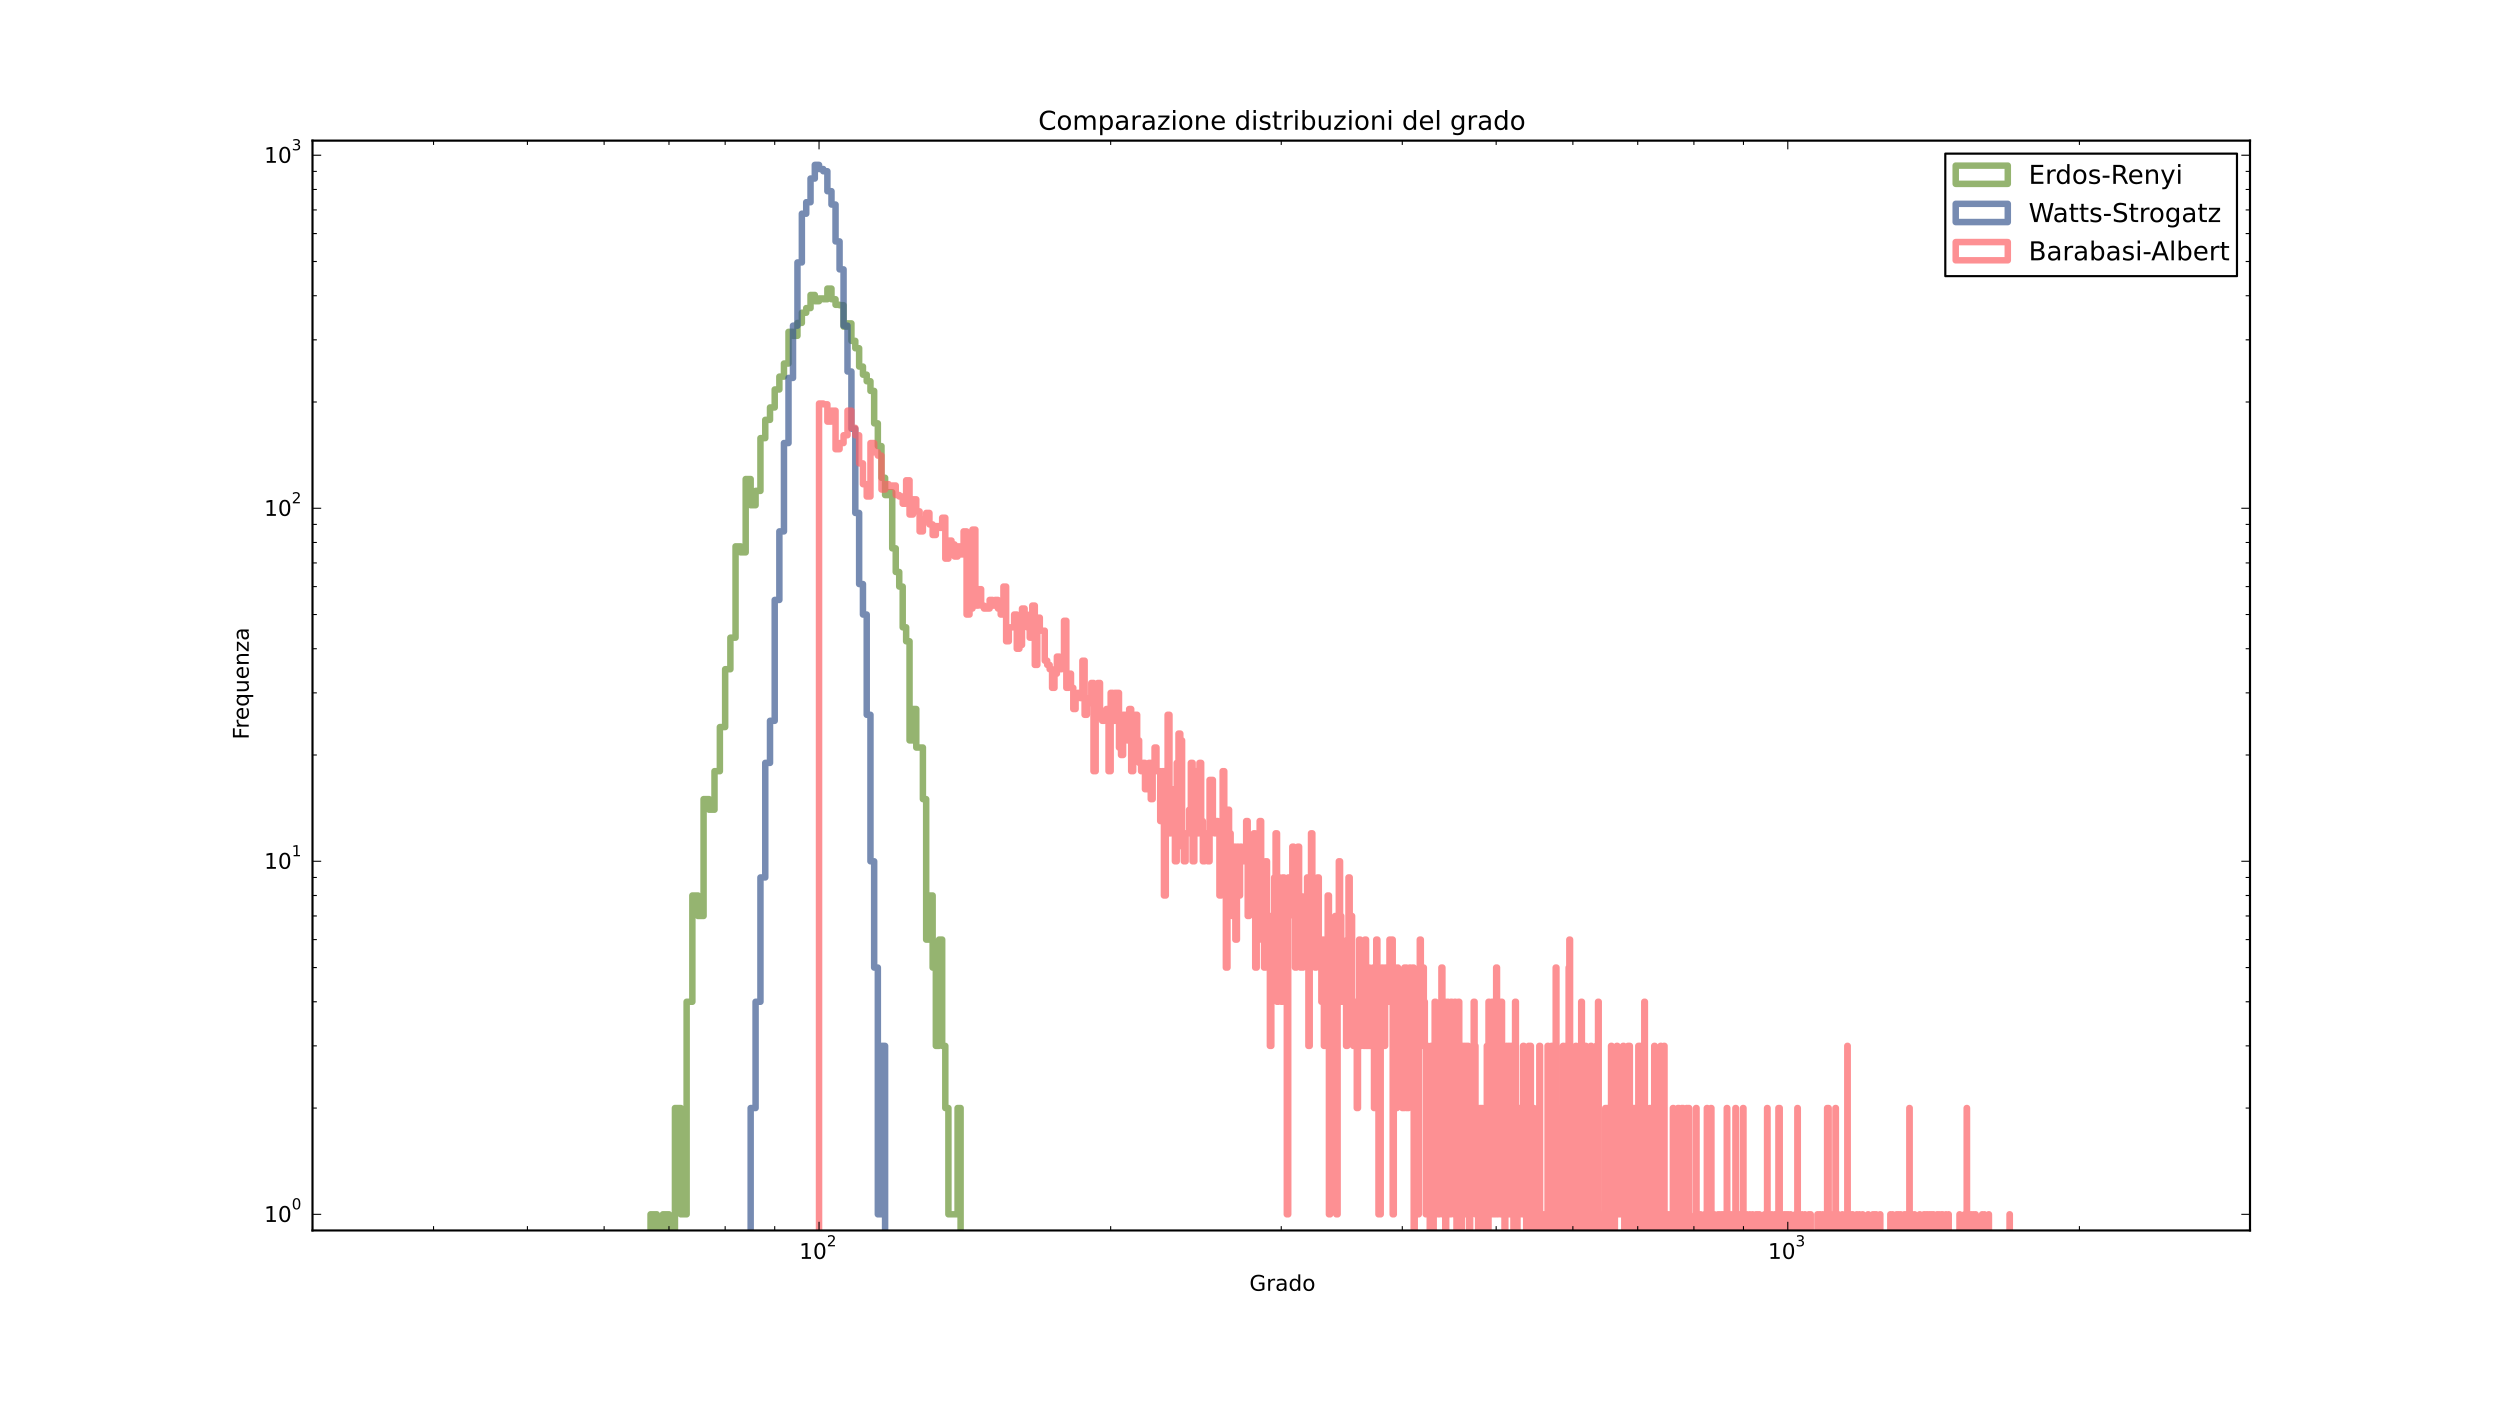 <?xml version="1.0" encoding="utf-8" standalone="no"?>
<!DOCTYPE svg PUBLIC "-//W3C//DTD SVG 1.1//EN"
  "http://www.w3.org/Graphics/SVG/1.1/DTD/svg11.dtd">
<!-- Created with matplotlib (http://matplotlib.org/) -->
<svg height="648pt" version="1.1" viewBox="0 0 1152 648" width="1152pt" xmlns="http://www.w3.org/2000/svg" xmlns:xlink="http://www.w3.org/1999/xlink">
 <defs>
  <style type="text/css">
*{stroke-linecap:butt;stroke-linejoin:round;}
  </style>
 </defs>
 <g id="figure_1">
  <g id="patch_1">
   <path d="
M0 648
L1152 648
L1152 0
L0 0
z
" style="fill:#ffffff;"/>
  </g>
  <g id="axes_1">
   <g id="patch_2">
    <path d="
M144 567
L1036.8 567
L1036.8 64.8
L144 64.8
z
" style="fill:#ffffff;"/>
   </g>
   <g id="patch_3">
    <path clip-path="url(#p380bbe8dbe)" d="
M299.773 649
L299.773 559.556
L302.645 559.556
L302.645 649
M305.475 649
L305.475 559.556
L308.265 559.556
L308.265 649
M311.015 649
L311.015 510.587
L313.726 510.587
L313.726 559.556
L316.4 559.556
L316.4 461.617
L319.038 461.617
L319.038 412.647
L321.64 412.647
L321.64 422.081
L324.208 422.081
L324.208 368.237
L326.743 368.237
L326.743 373.111
L329.244 373.111
L329.244 355.356
L331.714 355.356
L331.714 335.032
L334.152 335.032
L334.152 308.376
L336.561 308.376
L336.561 293.833
L338.94 293.833
L338.94 251.761
L341.29 251.761
L341.29 254.532
L343.611 254.532
L343.611 220.741
L345.906 220.741
L345.906 232.809
L348.173 232.809
L348.173 226.201
L350.414 226.201
L350.414 201.891
L352.63 201.891
L352.63 193.471
L354.821 193.471
L354.821 187.755
L356.987 187.755
L356.987 179.474
L359.129 179.474
L359.129 173.545
L361.248 173.545
L361.248 167.522
L363.344 167.522
L363.344 152.922
L365.417 152.922
L365.417 154.733
L367.469 154.733
L367.469 148.797
L369.499 148.797
L369.499 144.105
L371.508 144.105
L371.508 141.967
L373.496 141.967
L373.496 135.916
L375.465 135.916
L375.465 138.785
L377.413 138.785
L377.413 137.515
L379.342 137.515
L379.342 137.876
L381.252 137.876
L381.252 132.99
L383.144 132.99
L383.144 137.876
L385.017 137.876
L385.017 140.452
L386.872 140.452
L386.872 140.64
L388.71 140.64
L388.71 150.504
L390.53 150.504
L390.53 149.008
L392.333 149.008
L392.333 157.065
L394.12 157.065
L394.12 160.465
L395.891 160.465
L395.891 168.91
L397.645 168.91
L397.645 172.652
L399.384 172.652
L399.384 175.672
L401.107 175.672
L401.107 180.129
L402.815 180.129
L402.815 195.077
L404.509 195.077
L404.509 205.562
L406.187 205.562
L406.187 220.159
L407.851 220.159
L407.851 228.119
L409.501 228.119
L409.501 226.835
L411.137 226.835
L411.137 252.673
L412.76 252.673
L412.76 263.563
L414.368 263.563
L414.368 270.297
L415.964 270.297
L415.964 289.068
L417.547 289.068
L417.547 295.495
L419.117 295.495
L419.117 341.179
L420.674 341.179
L420.674 326.71
L422.218 326.71
L422.218 344.465
L425.272 344.465
L425.272 368.237
L426.78 368.237
L426.78 432.971
L428.277 432.971
L428.277 412.647
L429.763 412.647
L429.763 445.852
L431.237 445.852
L431.237 481.941
L432.7 481.941
L432.7 432.971
L434.153 432.971
L434.153 481.941
L435.594 481.941
L435.594 510.587
L437.025 510.587
L437.025 559.556
L441.255 559.556
L441.255 510.587
L442.645 510.587
L442.645 649
L442.645 649" style="fill:none;opacity:0.7;stroke:#699534;stroke-linejoin:miter;stroke-width:3;"/>
   </g>
   <g id="patch_4">
    <path clip-path="url(#p380bbe8dbe)" d="
M345.906 49524.5
M345.906 649
L345.906 510.587
L348.173 510.587
L348.173 461.617
L350.414 461.617
L350.414 404.326
L352.63 404.326
L352.63 351.536
L354.821 351.536
L354.821 332.148
L356.987 332.148
L356.987 276.444
L359.129 276.444
L359.129 244.863
L361.248 244.863
L361.248 204.163
L363.344 204.163
L363.344 174.146
L365.417 174.146
L365.417 150.073
L367.469 150.073
L367.469 120.929
L369.499 120.929
L369.499 98.469
L371.508 98.469
L371.508 93.189
L373.496 93.189
L373.496 82.271
L375.465 82.271
L375.465 75.98
L377.413 75.98
L377.413 77.887
L379.342 77.887
L379.342 78.899
L381.252 78.899
L381.252 88.098
L383.144 88.098
L383.144 94.253
L385.017 94.253
L385.017 111.246
L386.872 111.246
L386.872 124.127
L388.71 124.127
L388.71 150.073
L390.53 150.073
L390.53 171.189
L392.333 171.189
L392.333 197.556
L394.12 197.556
L394.12 236.36
L395.891 236.36
L395.891 269.129
L397.645 269.129
L397.645 283.178
L399.384 283.178
L399.384 329.377
L401.107 329.377
L401.107 396.882
L402.815 396.882
L402.815 445.852
L404.509 445.852
L404.509 559.556
L406.187 559.556
L406.187 481.941
L407.851 481.941
L407.851 649" style="fill:none;opacity:0.7;stroke:#3d5a92;stroke-linejoin:miter;stroke-width:3;"/>
   </g>
   <g id="patch_5">
    <path clip-path="url(#p380bbe8dbe)" d="
M377.413 649
L377.413 185.948
L379.342 185.948
L379.342 186.306
L381.252 186.306
L381.252 194.269
L383.144 194.269
L383.144 189.235
L385.017 189.235
L385.017 206.99
L386.872 206.99
L386.872 204.163
L388.71 204.163
L388.71 200.563
L390.53 200.563
L390.53 189.235
L392.333 189.235
L392.333 197.137
L394.12 197.137
L394.12 200.563
L395.891 200.563
L395.891 213.531
L397.645 213.531
L397.645 223.116
L399.384 223.116
L399.384 228.771
L401.107 228.771
L401.107 204.163
L402.815 204.163
L402.815 208.446
L404.509 208.446
L404.509 209.934
L406.187 209.934
L406.187 225.573
L407.851 225.573
L407.851 223.116
L409.501 223.116
L409.501 224.334
L411.137 224.334
L411.137 223.722
L412.76 223.722
L412.76 228.119
L414.368 228.119
L414.368 228.771
L415.964 228.771
L415.964 232.12
L417.547 232.12
L417.547 221.327
L419.117 221.327
L419.117 237.092
L420.674 237.092
L420.674 230.091
L422.218 230.091
L422.218 235.635
L423.751 235.635
L423.751 244.863
L425.272 244.863
L425.272 239.335
L426.78 239.335
L426.78 236.36
L428.277 236.36
L428.277 241.651
L429.763 241.651
L429.763 246.526
L431.237 246.526
L431.237 242.441
L432.7 242.441
L432.7 243.239
L434.153 243.239
L434.153 238.579
L435.594 238.579
L435.594 257.416
L437.025 257.416
L437.025 249.095
L438.445 249.095
L438.445 250.861
L439.855 250.861
L439.855 256.442
L441.255 256.442
L441.255 251.761
L442.645 251.761
L442.645 255.48
L444.024 255.48
L444.024 244.863
L445.395 244.863
L445.395 283.178
L446.755 283.178
L446.755 280.407
L448.106 280.407
L448.106 244.046
L449.448 244.046
L449.448 279.061
L450.78 279.061
L450.78 271.484
L452.104 271.484
L452.104 279.061
L453.418 279.061
L453.418 280.407
L456.02 280.407
L456.02 276.444
L457.308 276.444
L457.308 279.061
L458.588 279.061
L458.588 276.444
L459.859 276.444
L459.859 280.407
L461.122 280.407
L461.122 283.178
L462.377 283.178
L462.377 270.297
L463.624 270.297
L463.624 295.495
L464.863 295.495
L464.863 289.068
L467.317 289.068
L467.317 283.178
L468.532 283.178
L468.532 298.942
L469.74 298.942
L469.74 297.198
L470.941 297.198
L470.941 280.407
L472.134 280.407
L472.134 283.178
L473.319 283.178
L473.319 289.068
L474.498 289.068
L474.498 293.833
L475.669 293.833
L475.669 279.061
L476.834 279.061
L476.834 306.386
L477.991 306.386
L477.991 284.605
L479.142 284.605
L479.142 290.621
L481.423 290.621
L481.423 304.45
L482.553 304.45
L482.553 306.386
L483.677 306.386
L483.677 308.376
L484.794 308.376
L484.794 316.95
L485.905 316.95
L485.905 310.424
L487.01 310.424
L487.01 302.566
L488.108 302.566
L488.108 308.376
L489.201 308.376
L489.201 306.386
L490.287 306.386
L490.287 286.062
L491.367 286.062
L491.367 316.95
L492.441 316.95
L492.441 310.424
L493.509 310.424
L493.509 316.95
L494.571 316.95
L494.571 326.71
L495.628 326.71
L495.628 321.662
L496.679 321.662
L496.679 319.267
L497.724 319.267
L497.724 321.662
L498.763 321.662
L498.763 304.45
L499.797 304.45
L499.797 329.377
L500.826 329.377
L500.826 324.141
L501.849 324.141
L501.849 321.662
L502.866 321.662
L502.866 314.707
L503.879 314.707
L503.879 355.356
L504.886 355.356
L504.886 321.662
L505.888 321.662
L505.888 314.707
L506.885 314.707
L506.885 329.377
L507.876 329.377
L507.876 332.148
L508.863 332.148
L508.863 329.377
L509.844 329.377
L509.844 326.71
L510.821 326.71
L510.821 355.356
L511.793 355.356
L511.793 319.267
L512.76 319.267
L512.76 332.148
L513.722 332.148
L513.722 319.267
L515.632 319.267
L515.632 344.465
L516.58 344.465
L516.58 347.912
L517.523 347.912
L517.523 329.377
L519.397 329.377
L519.397 341.179
L520.326 341.179
L520.326 326.71
L521.252 326.71
L521.252 355.356
L522.173 355.356
L522.173 335.032
L523.089 335.032
L523.089 329.377
L524.002 329.377
L524.002 341.179
L524.91 341.179
L524.91 351.536
L525.814 351.536
L525.814 355.356
L526.713 355.356
L526.713 351.536
L527.609 351.536
L527.609 363.677
L529.387 363.677
L529.387 351.536
L530.271 351.536
L530.271 368.237
L531.15 368.237
L531.15 355.356
L532.025 355.356
L532.025 344.465
L532.896 344.465
L532.896 355.356
L534.627 355.356
L534.627 378.346
L535.487 378.346
L535.487 355.356
L536.343 355.356
L536.343 412.647
L537.195 412.647
L537.195 378.346
L538.044 378.346
L538.044 329.377
L538.888 329.377
L538.888 384.001
L539.729 384.001
L539.729 363.677
L540.567 363.677
L540.567 368.237
L541.401 368.237
L541.401 396.882
L542.231 396.882
L542.231 351.536
L543.058 351.536
L543.058 338.038
L543.881 338.038
L543.881 341.179
L544.701 341.179
L544.701 390.149
L545.517 390.149
L545.517 396.882
L546.33 396.882
L546.33 384.001
L547.945 384.001
L547.945 373.111
L548.748 373.111
L548.748 351.536
L549.548 351.536
L549.548 396.882
L550.344 396.882
L550.344 355.356
L551.137 355.356
L551.137 363.677
L551.927 363.677
L551.927 384.001
L552.713 384.001
L552.713 351.536
L553.496 351.536
L553.496 378.346
L554.276 378.346
L554.276 396.882
L555.053 396.882
L555.053 390.149
L555.827 390.149
L555.827 384.001
L556.598 384.001
L556.598 396.882
L557.366 396.882
L557.366 359.394
L558.893 359.394
L558.893 378.346
L559.651 378.346
L559.651 384.001
L560.407 384.001
L560.407 378.346
L561.16 378.346
L561.16 384.001
L561.91 384.001
L561.91 412.647
L562.657 412.647
L562.657 378.346
L563.401 378.346
L563.401 355.356
L564.143 355.356
L564.143 404.326
L564.881 404.326
L564.881 445.852
L565.617 445.852
L565.617 373.111
L566.35 373.111
L566.35 384.001
L567.08 384.001
L567.08 412.647
L567.808 412.647
L567.808 422.081
L568.532 422.081
L568.532 390.149
L569.254 390.149
L569.254 432.971
L569.974 432.971
L569.974 390.149
L570.691 390.149
L570.691 412.647
L571.405 412.647
L571.405 390.149
L572.116 390.149
L572.116 396.882
L574.235 396.882
L574.235 378.346
L574.936 378.346
L574.936 422.081
L575.635 422.081
L575.635 404.326
L576.331 404.326
L576.331 412.647
L577.024 412.647
L577.024 396.882
L577.716 396.882
L577.716 384.001
L578.404 384.001
L578.404 445.852
L579.091 445.852
L579.091 396.882
L579.774 396.882
L579.774 432.971
L580.456 432.971
L580.456 378.346
L581.135 378.346
L581.135 404.326
L581.812 404.326
L581.812 432.971
L582.486 432.971
L582.486 445.852
L583.158 445.852
L583.158 396.882
L583.828 396.882
L583.828 432.971
L584.495 432.971
L584.495 422.081
L585.16 422.081
L585.16 481.941
L585.823 481.941
L585.823 422.081
L586.483 422.081
L586.483 432.971
L587.142 432.971
L587.142 404.326
L587.798 404.326
L587.798 384.001
L588.452 384.001
L588.452 461.617
L589.103 461.617
L589.103 404.326
L589.753 404.326
L589.753 445.852
L590.4 445.852
L590.4 461.617
L591.045 461.617
L591.045 404.326
L591.688 404.326
L591.688 422.081
L592.329 422.081
L592.329 412.647
L592.968 412.647
L592.968 559.556
L593.605 559.556
L593.605 404.326
L594.872 404.326
L594.872 412.647
L595.502 412.647
L595.502 390.149
L596.131 390.149
L596.131 422.081
L596.757 422.081
L596.757 445.852
L597.381 445.852
L597.381 412.647
L598.004 412.647
L598.004 390.149
L598.624 390.149
L598.624 412.647
L599.242 412.647
L599.242 445.852
L600.473 445.852
L600.473 432.971
L601.086 432.971
L601.086 422.081
L601.697 422.081
L601.697 412.647
L602.305 412.647
L602.305 404.326
L602.912 404.326
L602.912 481.941
L603.517 481.941
L603.517 404.326
L604.12 404.326
L604.12 384.001
L604.721 384.001
L604.721 432.971
L605.918 432.971
L605.918 445.852
L606.513 445.852
L606.513 412.647
L607.107 412.647
L607.107 404.326
L607.699 404.326
L607.699 432.971
L608.289 432.971
L608.289 445.852
L608.878 445.852
L608.878 461.617
L609.464 461.617
L609.464 432.971
L610.049 432.971
L610.049 481.941
L610.632 481.941
L610.632 461.617
L611.213 461.617
L611.213 481.941
L611.793 481.941
L611.793 412.647
L612.371 412.647
L612.371 559.556
L612.947 559.556
L612.947 432.971
L613.521 432.971
L613.521 445.852
L614.665 445.852
L614.665 481.941
L615.235 481.941
L615.235 422.081
L615.802 422.081
L615.802 559.556
L616.368 559.556
L616.368 445.852
L616.933 445.852
L616.933 396.882
L617.496 396.882
L617.496 422.081
L618.057 422.081
L618.057 461.617
L619.174 461.617
L619.174 445.852
L619.73 445.852
L619.73 461.617
L620.285 461.617
L620.285 481.941
L620.838 481.941
L620.838 432.971
L621.39 432.971
L621.39 404.326
L621.94 404.326
L621.94 422.081
L623.035 422.081
L623.035 461.617
L623.58 461.617
L623.58 481.941
L624.124 481.941
L624.124 461.617
L624.666 461.617
L624.666 481.941
L625.207 481.941
L625.207 510.587
L625.747 510.587
L625.747 461.617
L626.284 461.617
L626.284 432.971
L626.821 432.971
L626.821 481.941
L627.355 481.941
L627.355 461.617
L628.421 461.617
L628.421 481.941
L628.951 481.941
L628.951 432.971
L629.48 432.971
L629.48 481.941
L630.534 481.941
L630.534 445.852
L631.058 445.852
L631.058 481.941
L631.582 481.941
L631.582 461.617
L632.103 461.617
L632.103 481.941
L632.624 481.941
L632.624 445.852
L633.143 445.852
L633.143 510.587
L633.661 510.587
L633.661 445.852
L634.177 445.852
L634.177 432.971
L634.692 432.971
L634.692 481.941
L635.205 481.941
L635.205 559.556
L636.228 559.556
L636.228 481.941
L636.738 481.941
L636.738 445.852
L637.246 445.852
L637.246 481.941
L638.259 481.941
L638.259 445.852
L638.763 445.852
L638.763 461.617
L639.266 461.617
L639.266 445.852
L639.767 445.852
L639.767 461.617
L640.268 461.617
L640.268 432.971
L641.761 432.971
L641.761 559.556
L642.256 559.556
L642.256 481.941
L642.75 481.941
L642.75 510.587
L643.734 510.587
L643.734 445.852
L644.224 445.852
L644.224 461.617
L644.713 461.617
L644.713 481.941
L645.201 481.941
L645.201 461.617
L645.687 461.617
L645.687 481.941
L646.173 481.941
L646.173 510.587
L647.14 510.587
L647.14 445.852
L648.102 445.852
L648.102 510.587
L649.059 510.587
L649.059 461.617
L649.536 461.617
L649.536 445.852
L650.012 445.852
L650.012 481.941
L650.96 481.941
L650.96 445.852
L651.432 445.852
L651.432 649
M651.903 649
L651.903 461.617
L652.842 461.617
L652.842 510.587
L653.31 510.587
L653.31 559.556
L653.776 559.556
L653.776 461.617
L654.242 461.617
L654.242 432.971
L654.706 432.971
L654.706 445.852
L655.169 445.852
L655.169 481.941
L655.632 481.941
L655.632 445.852
L656.093 445.852
L656.093 461.617
L656.553 461.617
L656.553 481.941
L657.011 481.941
L657.011 559.556
L657.469 559.556
L657.469 481.941
L657.926 481.941
L657.926 510.587
L658.836 510.587
L658.836 649
M659.29 649
L659.29 481.941
L660.193 481.941
L660.193 649
M660.644 649
L660.644 559.556
L661.093 559.556
L661.093 461.617
L661.541 461.617
L661.541 559.556
L661.988 559.556
L661.988 510.587
L662.435 510.587
L662.435 481.941
L662.88 481.941
L662.88 559.556
L663.324 559.556
L663.324 510.587
L663.767 510.587
L663.767 461.617
L664.209 461.617
L664.209 445.852
L664.65 445.852
L664.65 559.556
L665.53 559.556
L665.53 461.617
L665.968 461.617
L665.968 649
M666.405 649
L666.405 510.587
L666.841 510.587
L666.841 461.617
L667.276 461.617
L667.276 559.556
L667.71 559.556
L667.71 481.941
L668.144 481.941
L668.144 559.556
L668.576 559.556
L668.576 461.617
L669.007 461.617
L669.007 481.941
L669.437 481.941
L669.437 510.587
L669.867 510.587
L669.867 559.556
L670.295 559.556
L670.295 461.617
L670.723 461.617
L670.723 510.587
L671.149 510.587
L671.149 649
M671.575 649
L671.575 481.941
L672 481.941
L672 461.617
L672.423 461.617
L672.423 559.556
L672.846 559.556
L672.846 649
M673.689 649
L673.689 481.941
L674.109 481.941
L674.109 559.556
L674.528 559.556
L674.528 481.941
L674.947 481.941
L674.947 559.556
L675.364 559.556
L675.364 481.941
L675.781 481.941
L675.781 559.556
L676.196 559.556
L676.196 481.941
L676.611 481.941
L676.611 559.556
L677.025 559.556
L677.025 649
M677.438 649
L677.438 559.556
L678.261 559.556
L678.261 510.587
L678.671 510.587
L678.671 481.941
L679.081 481.941
L679.081 461.617
L679.489 461.617
L679.489 481.941
L679.897 481.941
L679.897 559.556
L680.71 559.556
L680.71 510.587
L681.115 510.587
L681.115 649
M681.923 649
L681.923 510.587
L683.128 510.587
L683.128 559.556
L683.928 559.556
L683.928 649
M684.724 649
L684.724 510.587
L685.121 510.587
L685.121 481.941
L685.517 481.941
L685.517 649
M685.912 649
L685.912 461.617
L686.306 461.617
L686.306 481.941
L687.093 481.941
L687.093 559.556
L687.485 559.556
L687.485 461.617
L687.876 461.617
L687.876 510.587
L688.267 510.587
L688.267 559.556
L689.045 559.556
L689.045 461.617
L689.433 461.617
L689.433 445.852
L689.821 445.852
L689.821 559.556
L690.207 559.556
L690.207 481.941
L690.978 481.941
L690.978 510.587
L691.362 510.587
L691.362 559.556
L691.746 559.556
L691.746 461.617
L692.129 461.617
L692.129 510.587
L692.892 510.587
L692.892 559.556
L693.272 559.556
L693.272 649
M693.652 649
L693.652 559.556
L694.031 559.556
L694.031 481.941
L694.409 481.941
L694.409 559.556
L694.787 559.556
L694.787 481.941
L695.164 481.941
L695.164 559.556
L695.54 559.556
L695.54 481.941
L695.915 481.941
L695.915 559.556
L696.29 559.556
L696.29 481.941
L696.664 481.941
L696.664 559.556
L697.409 559.556
L697.409 649
M697.781 649
L697.781 510.587
L698.152 510.587
L698.152 461.617
L698.523 461.617
L698.523 510.587
L698.892 510.587
L698.892 649
M699.261 649
L699.261 559.556
L699.629 559.556
L699.629 510.587
L699.997 510.587
L699.997 559.556
L700.364 559.556
L700.364 510.587
L701.46 510.587
L701.46 559.556
L701.824 559.556
L701.824 481.941
L702.187 481.941
L702.187 559.556
L703.274 559.556
L703.274 649
M703.634 649
L703.634 510.587
L703.994 510.587
L703.994 559.556
L704.354 559.556
L704.354 481.941
L704.712 481.941
L704.712 510.587
L705.07 510.587
L705.07 481.941
L705.428 481.941
L705.428 649
M705.784 649
L705.784 510.587
L706.14 510.587
L706.14 559.556
L706.496 559.556
L706.496 510.587
L706.851 510.587
L706.851 559.556
L707.205 559.556
L707.205 649
M708.615 649
L708.615 510.587
L709.316 510.587
L709.316 481.941
L709.665 481.941
L709.665 559.556
L710.711 559.556
L710.711 649
M711.058 649
L711.058 559.556
L711.404 559.556
L711.404 649
M712.784 649
L712.784 559.556
L713.127 559.556
L713.127 481.941
L713.47 481.941
L713.47 559.556
L714.836 559.556
L714.836 481.941
L715.175 481.941
L715.175 649
M715.515 649
L715.515 481.941
L716.191 481.941
L716.191 649
M716.529 649
L716.529 559.556
L716.866 559.556
L716.866 445.852
L717.202 445.852
L717.202 510.587
L717.538 510.587
L717.538 649
M718.541 649
L718.541 510.587
L718.875 510.587
L718.875 649
M719.208 649
L719.208 510.587
L719.871 510.587
L719.871 559.556
L720.203 559.556
L720.203 481.941
L720.533 481.941
L720.533 649
M720.863 649
L720.863 559.556
L721.193 559.556
L721.193 510.587
L721.521 510.587
L721.521 481.941
L721.85 481.941
L721.85 649
M722.505 649
L722.505 510.587
L722.831 510.587
L722.831 445.852
L723.157 445.852
L723.157 432.971
L723.483 432.971
L723.483 649
M723.808 649
L723.808 559.556
L724.132 559.556
L724.132 649
M724.456 649
L724.456 510.587
L724.78 510.587
L724.78 559.556
L725.103 559.556
L725.103 649
M725.425 649
L725.425 559.556
L726.068 559.556
L726.068 481.941
L726.389 481.941
L726.389 559.556
L727.029 559.556
L727.029 510.587
L727.666 510.587
L727.666 649
M727.984 649
L727.984 559.556
L728.302 559.556
L728.302 510.587
L728.619 510.587
L728.619 461.617
L728.935 461.617
L728.935 510.587
L729.567 510.587
L729.567 649
M729.882 649
L729.882 481.941
L730.196 481.941
L730.196 649
M730.51 649
L730.51 481.941
L730.824 481.941
L730.824 649
M731.137 649
L731.137 510.587
L731.449 510.587
L731.449 559.556
L731.761 559.556
L731.761 649
M732.073 649
L732.073 559.556
L732.383 559.556
L732.383 649
M732.694 649
L732.694 510.587
L733.004 510.587
L733.004 481.941
L733.313 481.941
L733.313 510.587
L733.622 510.587
L733.622 559.556
L733.931 559.556
L733.931 510.587
L734.239 510.587
L734.239 649
M734.546 649
L734.546 510.587
L735.16 510.587
L735.16 559.556
L735.466 559.556
L735.466 481.941
L735.771 481.941
L735.771 559.556
L736.381 559.556
L736.381 461.617
L736.685 461.617
L736.685 649
M737.897 649
L737.897 559.556
L738.198 559.556
L738.198 649
M738.801 649
L738.801 559.556
L739.101 559.556
L739.101 649
M739.7 649
L739.7 510.587
L740.596 510.587
L740.596 649
M740.893 649
L740.893 510.587
L741.19 510.587
L741.19 649
M741.783 649
L741.783 510.587
L742.079 510.587
L742.079 559.556
L742.374 559.556
L742.374 481.941
L742.669 481.941
L742.669 559.556
L743.551 559.556
L743.551 649
M744.137 649
L744.137 510.587
L744.721 510.587
L744.721 559.556
L745.012 559.556
L745.012 481.941
L745.303 481.941
L745.303 559.556
L746.462 559.556
L746.462 510.587
L746.751 510.587
L746.751 559.556
L747.039 559.556
L747.039 510.587
L747.327 510.587
L747.327 559.556
L747.901 559.556
L747.901 481.941
L748.188 481.941
L748.188 559.556
L748.474 559.556
L748.474 649
M748.76 649
L748.76 559.556
L749.045 559.556
L749.045 649
M749.33 649
L749.33 559.556
L749.614 559.556
L749.614 649
M749.898 649
L749.898 559.556
L750.182 559.556
L750.182 481.941
L750.465 481.941
L750.465 559.556
L750.748 559.556
L750.748 481.941
L751.031 481.941
L751.031 559.556
L751.594 559.556
L751.594 510.587
L751.875 510.587
L751.875 649
M752.156 649
L752.156 510.587
L752.436 510.587
L752.436 649
M752.716 649
L752.716 510.587
L752.996 510.587
L752.996 559.556
L753.275 559.556
L753.275 510.587
L754.11 510.587
L754.11 649
M754.942 649
L754.942 481.941
L755.77 481.941
L755.77 649
M756.319 649
L756.319 559.556
L756.594 559.556
L756.594 649
M757.688 649
L757.688 461.617
L757.96 461.617
L757.96 649
M758.504 649
L758.504 559.556
L758.775 559.556
L758.775 649
M759.046 649
L759.046 559.556
L759.317 559.556
L759.317 649
M759.587 649
L759.587 559.556
L759.857 559.556
L759.857 649
M760.126 649
L760.126 510.587
L760.395 510.587
L760.395 649
M760.664 649
L760.664 559.556
L761.2 559.556
L761.2 649
M762.002 649
L762.002 559.556
L762.269 559.556
L762.269 481.941
L762.535 481.941
L762.535 649
M762.8 649
L762.8 510.587
L763.066 510.587
L763.066 559.556
L763.331 559.556
L763.331 649
M764.124 649
L764.124 559.556
L764.387 559.556
L764.387 649
M765.176 649
L765.176 481.941
L765.438 481.941
L765.438 559.556
L765.7 559.556
L765.7 649
M766.222 649
L766.222 559.556
L766.483 559.556
L766.483 649
M766.744 649
L766.744 481.941
L767.004 481.941
L767.004 559.556
L767.263 559.556
L767.263 649
M767.523 649
L767.523 559.556
L767.782 559.556
L767.782 649
M768.299 649
L768.299 559.556
L769.072 559.556
L769.072 649
M769.329 649
L769.329 559.556
L769.585 559.556
L769.585 649
M770.863 649
L770.863 510.587
L771.118 510.587
L771.118 649
M771.372 649
L771.372 559.556
L771.88 559.556
L771.88 649
M772.386 649
L772.386 559.556
L772.638 559.556
L772.638 649
M772.891 649
L772.891 559.556
L773.143 559.556
L773.143 510.587
L773.645 510.587
L773.645 559.556
L773.896 559.556
L773.896 649
M774.647 649
L774.647 559.556
L774.897 559.556
L774.897 510.587
L775.146 510.587
L775.146 649
M775.395 649
L775.395 510.587
L775.644 510.587
L775.644 649
M775.892 649
L775.892 559.556
L776.141 559.556
L776.141 649
M777.13 649
L777.13 510.587
L777.376 510.587
L777.376 559.556
L777.622 559.556
L777.622 649
M777.868 649
L777.868 559.556
L778.114 559.556
L778.114 510.587
L778.359 510.587
L778.359 649
M781.278 649
L781.278 559.556
L781.519 559.556
L781.519 510.587
L781.76 510.587
L781.76 559.556
L782.001 559.556
L782.001 649
M782.241 649
L782.241 559.556
L782.721 559.556
L782.721 649
M783.439 649
L783.439 559.556
L783.677 559.556
L783.677 649
M785.34 649
L785.34 559.556
L786.048 559.556
L786.048 649
M786.518 649
L786.518 510.587
L786.753 510.587
L786.753 559.556
L787.222 559.556
L787.222 649
M787.69 649
L787.69 559.556
L787.923 559.556
L787.923 649
M788.156 649
L788.156 559.556
L788.389 559.556
L788.389 510.587
L788.622 510.587
L788.622 559.556
L788.854 559.556
L788.854 649
M789.318 649
L789.318 559.556
L789.549 559.556
L789.549 649
M789.78 649
L789.78 559.556
L790.011 559.556
L790.011 649
M791.62 649
L791.62 559.556
L791.849 559.556
L791.849 649
M792.077 649
L792.077 559.556
L792.534 559.556
L792.534 649
M793.216 649
L793.216 559.556
L793.443 559.556
L793.443 649
M793.896 649
L793.896 559.556
L794.348 559.556
L794.348 649
M795.473 649
L795.473 559.556
L795.697 559.556
L795.697 510.587
L795.921 510.587
L795.921 559.556
L796.145 559.556
L796.145 649
M797.26 649
L797.26 559.556
L797.704 559.556
L797.704 649
M798.81 649
L798.81 559.556
L799.69 559.556
L799.69 510.587
L799.909 510.587
L799.909 649
M800.129 649
L800.129 559.556
L800.347 559.556
L800.347 649
M801.003 649
L801.003 559.556
L801.656 559.556
L801.656 649
M802.523 649
L802.523 559.556
L802.74 559.556
L802.74 649
M803.171 649
L803.171 510.587
L803.387 510.587
L803.387 649
M804.675 649
L804.675 559.556
L805.103 559.556
L805.103 649
M806.167 649
L806.167 559.556
L806.379 559.556
L806.379 649
M807.437 649
L807.437 559.556
L807.648 559.556
L807.648 649
M809.117 649
L809.117 559.556
L809.326 559.556
L809.326 649
M809.744 649
L809.744 559.556
L810.16 559.556
L810.16 649
M810.576 649
L810.576 559.556
L810.783 559.556
L810.783 649
M813.051 649
L813.051 559.556
L813.256 559.556
L813.256 649
M813.665 649
L813.665 559.556
L813.869 559.556
L813.869 649
M814.277 649
L814.277 510.587
L814.48 510.587
L814.48 649
M816.302 649
L816.302 559.556
L816.504 559.556
L816.504 649
M817.708 649
L817.708 559.556
L817.908 559.556
L817.908 649
M818.307 649
L818.307 559.556
L818.706 559.556
L818.706 649
M818.905 649
L818.905 559.556
L819.103 559.556
L819.103 649
M819.5 649
L819.5 510.587
L819.698 510.587
L819.698 649
M819.896 649
L819.896 510.587
L820.094 510.587
L820.094 559.556
L820.292 559.556
L820.292 649
M822.06 649
L822.06 559.556
L822.256 559.556
L822.256 649
M822.646 649
L822.646 559.556
L822.841 559.556
L822.841 649
M823.231 649
L823.231 559.556
L823.619 559.556
L823.619 649
M823.813 649
L823.813 559.556
L824.2 559.556
L824.2 649
M824.973 649
L824.973 559.556
L825.165 559.556
L825.165 649
M827.272 649
L827.272 559.556
L827.462 559.556
L827.462 649
M828.222 649
L828.222 510.587
L828.411 510.587
L828.411 649
M828.978 649
L828.978 559.556
L829.355 559.556
L829.355 649
M830.295 649
L830.295 559.556
L830.482 559.556
L830.482 649
M831.603 649
L831.603 559.556
L831.789 559.556
L831.789 649
M833.457 649
L833.457 559.556
L833.641 559.556
L833.641 649
M834.009 649
L834.009 559.556
L834.377 559.556
L834.377 649
M837.473 649
L837.473 559.556
L837.653 559.556
L837.653 649
M838.194 649
L838.194 559.556
L838.374 559.556
L838.374 649
M838.733 649
L838.733 559.556
L838.913 559.556
L838.913 649
M839.808 649
L839.808 559.556
L839.986 559.556
L839.986 649
M841.053 649
L841.053 559.556
L841.408 559.556
L841.408 649
M841.938 649
L841.938 510.587
L842.114 510.587
L842.114 649
M842.467 649
L842.467 510.587
L842.643 510.587
L842.643 649
M843.521 649
L843.521 559.556
L843.871 559.556
L843.871 649
M845.09 649
L845.09 559.556
L845.264 559.556
L845.264 649
M845.784 649
L845.784 510.587
L845.957 510.587
L845.957 649
M846.13 649
L846.13 559.556
L846.475 559.556
L846.475 649
M846.992 649
L846.992 559.556
L847.164 559.556
L847.164 649
M848.875 649
L848.875 559.556
L849.045 559.556
L849.045 649
M850.571 649
L850.571 559.556
L850.74 559.556
L850.74 649
M851.245 649
L851.245 481.941
L851.414 481.941
L851.414 649
M853.088 649
L853.088 559.556
L853.254 559.556
L853.254 649
M853.587 649
L853.587 559.556
L853.754 559.556
L853.754 649
M855.572 649
L855.572 559.556
L855.737 559.556
L855.737 649
M856.721 649
L856.721 559.556
L856.884 559.556
L856.884 649
M858.188 649
L858.188 559.556
L858.35 559.556
L858.35 649
M860.768 649
L860.768 559.556
L860.929 559.556
L860.929 649
M862.999 649
L862.999 559.556
L863.157 559.556
L863.157 649
M863.631 649
L863.631 559.556
L863.947 559.556
L863.947 649
M864.419 649
L864.419 559.556
L864.576 559.556
L864.576 649
M866.297 649
L866.297 559.556
L866.452 559.556
L866.452 649
M871.065 649
L871.065 559.556
L871.217 559.556
L871.217 649
M871.974 649
L871.974 559.556
L872.125 559.556
L872.125 649
M873.93 649
L873.93 559.556
L874.08 559.556
L874.08 649
M874.528 649
L874.528 559.556
L874.826 559.556
L874.826 649
M874.975 649
L874.975 559.556
L875.124 559.556
L875.124 649
M875.718 649
L875.718 559.556
L875.867 559.556
L875.867 649
M877.49 649
L877.49 559.556
L877.784 559.556
L877.784 649
M878.37 649
L878.37 559.556
L878.517 559.556
L878.517 649
M878.809 649
L878.809 559.556
L878.955 559.556
L878.955 649
M879.537 649
L879.537 559.556
L879.683 559.556
L879.683 649
M879.828 649
L879.828 510.587
L879.973 510.587
L879.973 649
M880.986 649
L880.986 559.556
L881.275 559.556
L881.275 649
M882.138 649
L882.138 559.556
L882.281 559.556
L882.281 649
M884.562 649
L884.562 559.556
L884.704 559.556
L884.704 649
M886.536 649
L886.536 559.556
L886.676 559.556
L886.676 649
M886.956 649
L886.956 559.556
L887.096 559.556
L887.096 649
M887.794 649
L887.794 559.556
L887.934 559.556
L887.934 649
M888.212 649
L888.212 559.556
L888.351 559.556
L888.351 649
M889.045 649
L889.045 559.556
L889.183 559.556
L889.183 649
M889.736 649
L889.736 559.556
L890.012 559.556
L890.012 649
M890.562 649
L890.562 559.556
L890.699 559.556
L890.699 649
M890.837 649
L890.837 559.556
L890.974 559.556
L890.974 649
M892.612 649
L892.612 559.556
L892.748 559.556
L892.748 649
M893.426 649
L893.426 559.556
L893.561 559.556
L893.561 649
M894.506 649
L894.506 559.556
L894.775 559.556
L894.775 649
M895.044 649
L895.044 559.556
L895.178 559.556
L895.178 649
M896.648 649
L896.648 559.556
L896.781 559.556
L896.781 649
M897.843 649
L897.843 559.556
L897.975 559.556
L897.975 649
M902.937 649
L902.937 559.556
L903.065 559.556
L903.065 649
M905.243 649
L905.243 559.556
L905.37 559.556
L905.37 649
M906.259 649
L906.259 510.587
L906.386 510.587
L906.386 649
M907.522 649
L907.522 559.556
L907.648 559.556
L907.648 649
M908.276 649
L908.276 559.556
L908.402 559.556
L908.402 649
M909.152 649
L909.152 559.556
L909.277 559.556
L909.277 649
M910.024 649
L910.024 559.556
L910.148 559.556
L910.148 649
M910.272 649
L910.272 559.556
L910.396 559.556
L910.396 649
M913.351 649
L913.351 559.556
L913.473 559.556
L913.473 649
M914.325 649
L914.325 559.556
L914.447 559.556
L914.447 649
M916.381 649
L916.381 559.556
L916.501 559.556
L916.501 649
M926 649
L926 559.556
L926.114 559.556
L926.114 649
L926.114 649" style="fill:none;opacity:0.7;stroke:#fd6266;stroke-linejoin:miter;stroke-width:3;"/>
   </g>
   <g id="patch_6">
    <path d="
M144 64.8
L1036.8 64.8" style="fill:none;stroke:#000000;stroke-linecap:square;stroke-linejoin:miter;"/>
   </g>
   <g id="patch_7">
    <path d="
M1036.8 567
L1036.8 64.8" style="fill:none;stroke:#000000;stroke-linecap:square;stroke-linejoin:miter;"/>
   </g>
   <g id="patch_8">
    <path d="
M144 567
L1036.8 567" style="fill:none;stroke:#000000;stroke-linecap:square;stroke-linejoin:miter;"/>
   </g>
   <g id="patch_9">
    <path d="
M144 567
L144 64.8" style="fill:none;stroke:#000000;stroke-linecap:square;stroke-linejoin:miter;"/>
   </g>
   <g id="matplotlib.axis_1">
    <g id="xtick_1">
     <g id="line2d_1">
      <defs>
       <path d="
M0 0
L0 -4" id="m93b0483c22" style="stroke:#000000;stroke-width:0.5;"/>
      </defs>
      <g>
       <use style="stroke:#000000;stroke-width:0.5;" x="377.413" xlink:href="#m93b0483c22" y="567.0"/>
      </g>
     </g>
     <g id="line2d_2">
      <defs>
       <path d="
M0 0
L0 4" id="m741efc42ff" style="stroke:#000000;stroke-width:0.5;"/>
      </defs>
      <g>
       <use style="stroke:#000000;stroke-width:0.5;" x="377.413" xlink:href="#m741efc42ff" y="64.8"/>
      </g>
     </g>
     <g id="text_1">
      <!-- $\mathdefault{10^{2}}$ -->
      <defs>
       <path d="
M12.406 8.297
L28.516 8.297
L28.516 63.922
L10.984 60.406
L10.984 69.391
L28.422 72.906
L38.281 72.906
L38.281 8.297
L54.391 8.297
L54.391 0
L12.406 0
z
" id="DejaVuSans-31"/>
       <path d="
M31.781 66.406
Q24.172 66.406 20.328 58.906
Q16.5 51.422 16.5 36.375
Q16.5 21.391 20.328 13.891
Q24.172 6.391 31.781 6.391
Q39.453 6.391 43.281 13.891
Q47.125 21.391 47.125 36.375
Q47.125 51.422 43.281 58.906
Q39.453 66.406 31.781 66.406
M31.781 74.219
Q44.047 74.219 50.516 64.516
Q56.984 54.828 56.984 36.375
Q56.984 17.969 50.516 8.266
Q44.047 -1.422 31.781 -1.422
Q19.531 -1.422 13.062 8.266
Q6.594 17.969 6.594 36.375
Q6.594 54.828 13.062 64.516
Q19.531 74.219 31.781 74.219" id="DejaVuSans-30"/>
       <path d="
M19.188 8.297
L53.609 8.297
L53.609 0
L7.328 0
L7.328 8.297
Q12.938 14.109 22.625 23.891
Q32.328 33.688 34.812 36.531
Q39.547 41.844 41.422 45.531
Q43.312 49.219 43.312 52.781
Q43.312 58.594 39.234 62.25
Q35.156 65.922 28.609 65.922
Q23.969 65.922 18.812 64.312
Q13.672 62.703 7.812 59.422
L7.812 69.391
Q13.766 71.781 18.938 73
Q24.125 74.219 28.422 74.219
Q39.75 74.219 46.484 68.547
Q53.219 62.891 53.219 53.422
Q53.219 48.922 51.531 44.891
Q49.859 40.875 45.406 35.406
Q44.188 33.984 37.641 27.219
Q31.109 20.453 19.188 8.297" id="DejaVuSans-32"/>
      </defs>
      <g transform="translate(368.263 580.12)scale(0.1 -0.1)">
       <use transform="translate(0.0 0.234)" xlink:href="#DejaVuSans-31"/>
       <use transform="translate(63.623 0.234)" xlink:href="#DejaVuSans-30"/>
       <use transform="translate(127.246 58.047)scale(0.7)" xlink:href="#DejaVuSans-32"/>
      </g>
     </g>
    </g>
    <g id="xtick_2">
     <g id="line2d_3">
      <g>
       <use style="stroke:#000000;stroke-width:0.5;" x="823.813" xlink:href="#m93b0483c22" y="567.0"/>
      </g>
     </g>
     <g id="line2d_4">
      <g>
       <use style="stroke:#000000;stroke-width:0.5;" x="823.813" xlink:href="#m741efc42ff" y="64.8"/>
      </g>
     </g>
     <g id="text_2">
      <!-- $\mathdefault{10^{3}}$ -->
      <defs>
       <path d="
M40.578 39.312
Q47.656 37.797 51.625 33
Q55.609 28.219 55.609 21.188
Q55.609 10.406 48.188 4.484
Q40.766 -1.422 27.094 -1.422
Q22.516 -1.422 17.656 -0.516
Q12.797 0.391 7.625 2.203
L7.625 11.719
Q11.719 9.328 16.594 8.109
Q21.484 6.891 26.812 6.891
Q36.078 6.891 40.938 10.547
Q45.797 14.203 45.797 21.188
Q45.797 27.641 41.281 31.266
Q36.766 34.906 28.719 34.906
L20.219 34.906
L20.219 43.016
L29.109 43.016
Q36.375 43.016 40.234 45.922
Q44.094 48.828 44.094 54.297
Q44.094 59.906 40.109 62.906
Q36.141 65.922 28.719 65.922
Q24.656 65.922 20.016 65.031
Q15.375 64.156 9.812 62.312
L9.812 71.094
Q15.438 72.656 20.344 73.438
Q25.25 74.219 29.594 74.219
Q40.828 74.219 47.359 69.109
Q53.906 64.016 53.906 55.328
Q53.906 49.266 50.438 45.094
Q46.969 40.922 40.578 39.312" id="DejaVuSans-33"/>
      </defs>
      <g transform="translate(814.663 580.12)scale(0.1 -0.1)">
       <use transform="translate(0.0 0.234)" xlink:href="#DejaVuSans-31"/>
       <use transform="translate(63.623 0.234)" xlink:href="#DejaVuSans-30"/>
       <use transform="translate(127.246 58.047)scale(0.7)" xlink:href="#DejaVuSans-33"/>
      </g>
     </g>
    </g>
    <g id="xtick_3">
     <g id="line2d_5">
      <defs>
       <path d="
M0 0
L0 -2" id="m177f7580d0" style="stroke:#000000;stroke-width:0.5;"/>
      </defs>
      <g>
       <use style="stroke:#000000;stroke-width:0.5;" x="144.0" xlink:href="#m177f7580d0" y="567.0"/>
      </g>
     </g>
     <g id="line2d_6">
      <defs>
       <path d="
M0 0
L0 2" id="m5284c7e2a0" style="stroke:#000000;stroke-width:0.5;"/>
      </defs>
      <g>
       <use style="stroke:#000000;stroke-width:0.5;" x="144.0" xlink:href="#m5284c7e2a0" y="64.8"/>
      </g>
     </g>
    </g>
    <g id="xtick_4">
     <g id="line2d_7">
      <g>
       <use style="stroke:#000000;stroke-width:0.5;" x="199.773" xlink:href="#m177f7580d0" y="567.0"/>
      </g>
     </g>
     <g id="line2d_8">
      <g>
       <use style="stroke:#000000;stroke-width:0.5;" x="199.773" xlink:href="#m5284c7e2a0" y="64.8"/>
      </g>
     </g>
    </g>
    <g id="xtick_5">
     <g id="line2d_9">
      <g>
       <use style="stroke:#000000;stroke-width:0.5;" x="243.033" xlink:href="#m177f7580d0" y="567.0"/>
      </g>
     </g>
     <g id="line2d_10">
      <g>
       <use style="stroke:#000000;stroke-width:0.5;" x="243.033" xlink:href="#m5284c7e2a0" y="64.8"/>
      </g>
     </g>
    </g>
    <g id="xtick_6">
     <g id="line2d_11">
      <g>
       <use style="stroke:#000000;stroke-width:0.5;" x="278.38" xlink:href="#m177f7580d0" y="567.0"/>
      </g>
     </g>
     <g id="line2d_12">
      <g>
       <use style="stroke:#000000;stroke-width:0.5;" x="278.38" xlink:href="#m5284c7e2a0" y="64.8"/>
      </g>
     </g>
    </g>
    <g id="xtick_7">
     <g id="line2d_13">
      <g>
       <use style="stroke:#000000;stroke-width:0.5;" x="308.265" xlink:href="#m177f7580d0" y="567.0"/>
      </g>
     </g>
     <g id="line2d_14">
      <g>
       <use style="stroke:#000000;stroke-width:0.5;" x="308.265" xlink:href="#m5284c7e2a0" y="64.8"/>
      </g>
     </g>
    </g>
    <g id="xtick_8">
     <g id="line2d_15">
      <g>
       <use style="stroke:#000000;stroke-width:0.5;" x="334.152" xlink:href="#m177f7580d0" y="567.0"/>
      </g>
     </g>
     <g id="line2d_16">
      <g>
       <use style="stroke:#000000;stroke-width:0.5;" x="334.152" xlink:href="#m5284c7e2a0" y="64.8"/>
      </g>
     </g>
    </g>
    <g id="xtick_9">
     <g id="line2d_17">
      <g>
       <use style="stroke:#000000;stroke-width:0.5;" x="356.987" xlink:href="#m177f7580d0" y="567.0"/>
      </g>
     </g>
     <g id="line2d_18">
      <g>
       <use style="stroke:#000000;stroke-width:0.5;" x="356.987" xlink:href="#m5284c7e2a0" y="64.8"/>
      </g>
     </g>
    </g>
    <g id="xtick_10">
     <g id="line2d_19">
      <g>
       <use style="stroke:#000000;stroke-width:0.5;" x="511.793" xlink:href="#m177f7580d0" y="567.0"/>
      </g>
     </g>
     <g id="line2d_20">
      <g>
       <use style="stroke:#000000;stroke-width:0.5;" x="511.793" xlink:href="#m5284c7e2a0" y="64.8"/>
      </g>
     </g>
    </g>
    <g id="xtick_11">
     <g id="line2d_21">
      <g>
       <use style="stroke:#000000;stroke-width:0.5;" x="590.4" xlink:href="#m177f7580d0" y="567.0"/>
      </g>
     </g>
     <g id="line2d_22">
      <g>
       <use style="stroke:#000000;stroke-width:0.5;" x="590.4" xlink:href="#m5284c7e2a0" y="64.8"/>
      </g>
     </g>
    </g>
    <g id="xtick_12">
     <g id="line2d_23">
      <g>
       <use style="stroke:#000000;stroke-width:0.5;" x="646.173" xlink:href="#m177f7580d0" y="567.0"/>
      </g>
     </g>
     <g id="line2d_24">
      <g>
       <use style="stroke:#000000;stroke-width:0.5;" x="646.173" xlink:href="#m5284c7e2a0" y="64.8"/>
      </g>
     </g>
    </g>
    <g id="xtick_13">
     <g id="line2d_25">
      <g>
       <use style="stroke:#000000;stroke-width:0.5;" x="689.433" xlink:href="#m177f7580d0" y="567.0"/>
      </g>
     </g>
     <g id="line2d_26">
      <g>
       <use style="stroke:#000000;stroke-width:0.5;" x="689.433" xlink:href="#m5284c7e2a0" y="64.8"/>
      </g>
     </g>
    </g>
    <g id="xtick_14">
     <g id="line2d_27">
      <g>
       <use style="stroke:#000000;stroke-width:0.5;" x="724.78" xlink:href="#m177f7580d0" y="567.0"/>
      </g>
     </g>
     <g id="line2d_28">
      <g>
       <use style="stroke:#000000;stroke-width:0.5;" x="724.78" xlink:href="#m5284c7e2a0" y="64.8"/>
      </g>
     </g>
    </g>
    <g id="xtick_15">
     <g id="line2d_29">
      <g>
       <use style="stroke:#000000;stroke-width:0.5;" x="754.665" xlink:href="#m177f7580d0" y="567.0"/>
      </g>
     </g>
     <g id="line2d_30">
      <g>
       <use style="stroke:#000000;stroke-width:0.5;" x="754.665" xlink:href="#m5284c7e2a0" y="64.8"/>
      </g>
     </g>
    </g>
    <g id="xtick_16">
     <g id="line2d_31">
      <g>
       <use style="stroke:#000000;stroke-width:0.5;" x="780.552" xlink:href="#m177f7580d0" y="567.0"/>
      </g>
     </g>
     <g id="line2d_32">
      <g>
       <use style="stroke:#000000;stroke-width:0.5;" x="780.552" xlink:href="#m5284c7e2a0" y="64.8"/>
      </g>
     </g>
    </g>
    <g id="xtick_17">
     <g id="line2d_33">
      <g>
       <use style="stroke:#000000;stroke-width:0.5;" x="803.387" xlink:href="#m177f7580d0" y="567.0"/>
      </g>
     </g>
     <g id="line2d_34">
      <g>
       <use style="stroke:#000000;stroke-width:0.5;" x="803.387" xlink:href="#m5284c7e2a0" y="64.8"/>
      </g>
     </g>
    </g>
    <g id="xtick_18">
     <g id="line2d_35">
      <g>
       <use style="stroke:#000000;stroke-width:0.5;" x="958.193" xlink:href="#m177f7580d0" y="567.0"/>
      </g>
     </g>
     <g id="line2d_36">
      <g>
       <use style="stroke:#000000;stroke-width:0.5;" x="958.193" xlink:href="#m5284c7e2a0" y="64.8"/>
      </g>
     </g>
    </g>
    <g id="xtick_19">
     <g id="line2d_37">
      <g>
       <use style="stroke:#000000;stroke-width:0.5;" x="1036.8" xlink:href="#m177f7580d0" y="567.0"/>
      </g>
     </g>
     <g id="line2d_38">
      <g>
       <use style="stroke:#000000;stroke-width:0.5;" x="1036.8" xlink:href="#m5284c7e2a0" y="64.8"/>
      </g>
     </g>
    </g>
    <g id="text_3">
     <!-- Grado -->
     <defs>
      <path d="
M30.609 48.391
Q23.391 48.391 19.188 42.75
Q14.984 37.109 14.984 27.297
Q14.984 17.484 19.156 11.844
Q23.344 6.203 30.609 6.203
Q37.797 6.203 41.984 11.859
Q46.188 17.531 46.188 27.297
Q46.188 37.016 41.984 42.703
Q37.797 48.391 30.609 48.391
M30.609 56
Q42.328 56 49.016 48.375
Q55.719 40.766 55.719 27.297
Q55.719 13.875 49.016 6.219
Q42.328 -1.422 30.609 -1.422
Q18.844 -1.422 12.172 6.219
Q5.516 13.875 5.516 27.297
Q5.516 40.766 12.172 48.375
Q18.844 56 30.609 56" id="DejaVuSans-6f"/>
      <path d="
M45.406 46.391
L45.406 75.984
L54.391 75.984
L54.391 0
L45.406 0
L45.406 8.203
Q42.578 3.328 38.25 0.953
Q33.938 -1.422 27.875 -1.422
Q17.969 -1.422 11.734 6.484
Q5.516 14.406 5.516 27.297
Q5.516 40.188 11.734 48.094
Q17.969 56 27.875 56
Q33.938 56 38.25 53.625
Q42.578 51.266 45.406 46.391
M14.797 27.297
Q14.797 17.391 18.875 11.75
Q22.953 6.109 30.078 6.109
Q37.203 6.109 41.297 11.75
Q45.406 17.391 45.406 27.297
Q45.406 37.203 41.297 42.844
Q37.203 48.484 30.078 48.484
Q22.953 48.484 18.875 42.844
Q14.797 37.203 14.797 27.297" id="DejaVuSans-64"/>
      <path d="
M59.516 10.406
L59.516 29.984
L43.406 29.984
L43.406 38.094
L69.281 38.094
L69.281 6.781
Q63.578 2.734 56.688 0.656
Q49.812 -1.422 42 -1.422
Q24.906 -1.422 15.25 8.562
Q5.609 18.562 5.609 36.375
Q5.609 54.25 15.25 64.234
Q24.906 74.219 42 74.219
Q49.125 74.219 55.547 72.453
Q61.969 70.703 67.391 67.281
L67.391 56.781
Q61.922 61.422 55.766 63.766
Q49.609 66.109 42.828 66.109
Q29.438 66.109 22.719 58.641
Q16.016 51.172 16.016 36.375
Q16.016 21.625 22.719 14.156
Q29.438 6.688 42.828 6.688
Q48.047 6.688 52.141 7.594
Q56.25 8.5 59.516 10.406" id="DejaVuSans-47"/>
      <path d="
M34.281 27.484
Q23.391 27.484 19.188 25
Q14.984 22.516 14.984 16.5
Q14.984 11.719 18.141 8.906
Q21.297 6.109 26.703 6.109
Q34.188 6.109 38.703 11.406
Q43.219 16.703 43.219 25.484
L43.219 27.484
z

M52.203 31.203
L52.203 0
L43.219 0
L43.219 8.297
Q40.141 3.328 35.547 0.953
Q30.953 -1.422 24.312 -1.422
Q15.922 -1.422 10.953 3.297
Q6 8.016 6 15.922
Q6 25.141 12.172 29.828
Q18.359 34.516 30.609 34.516
L43.219 34.516
L43.219 35.406
Q43.219 41.609 39.141 45
Q35.062 48.391 27.688 48.391
Q23 48.391 18.547 47.266
Q14.109 46.141 10.016 43.891
L10.016 52.203
Q14.938 54.109 19.578 55.047
Q24.219 56 28.609 56
Q40.484 56 46.344 49.844
Q52.203 43.703 52.203 31.203" id="DejaVuSans-61"/>
      <path d="
M41.109 46.297
Q39.594 47.172 37.812 47.578
Q36.031 48 33.891 48
Q26.266 48 22.188 43.047
Q18.109 38.094 18.109 28.812
L18.109 0
L9.078 0
L9.078 54.688
L18.109 54.688
L18.109 46.188
Q20.953 51.172 25.484 53.578
Q30.031 56 36.531 56
Q37.453 56 38.578 55.875
Q39.703 55.766 41.062 55.516
z
" id="DejaVuSans-72"/>
     </defs>
     <g transform="translate(575.727 594.798)scale(0.1 -0.1)">
      <use xlink:href="#DejaVuSans-47"/>
      <use x="77.49" xlink:href="#DejaVuSans-72"/>
      <use x="118.604" xlink:href="#DejaVuSans-61"/>
      <use x="179.883" xlink:href="#DejaVuSans-64"/>
      <use x="243.359" xlink:href="#DejaVuSans-6f"/>
     </g>
    </g>
   </g>
   <g id="matplotlib.axis_2">
    <g id="ytick_1">
     <g id="line2d_39">
      <defs>
       <path d="
M0 0
L4 0" id="m728421d6d4" style="stroke:#000000;stroke-width:0.5;"/>
      </defs>
      <g>
       <use style="stroke:#000000;stroke-width:0.5;" x="144.0" xlink:href="#m728421d6d4" y="559.556"/>
      </g>
     </g>
     <g id="line2d_40">
      <defs>
       <path d="
M0 0
L-4 0" id="mcb0005524f" style="stroke:#000000;stroke-width:0.5;"/>
      </defs>
      <g>
       <use style="stroke:#000000;stroke-width:0.5;" x="1036.8" xlink:href="#mcb0005524f" y="559.556"/>
      </g>
     </g>
     <g id="text_4">
      <!-- $\mathdefault{10^{0}}$ -->
      <g transform="translate(121.7 563.077)scale(0.1 -0.1)">
       <use transform="translate(0.0 0.234)" xlink:href="#DejaVuSans-31"/>
       <use transform="translate(63.623 0.234)" xlink:href="#DejaVuSans-30"/>
       <use transform="translate(127.246 58.047)scale(0.7)" xlink:href="#DejaVuSans-30"/>
      </g>
     </g>
    </g>
    <g id="ytick_2">
     <g id="line2d_41">
      <g>
       <use style="stroke:#000000;stroke-width:0.5;" x="144.0" xlink:href="#m728421d6d4" y="396.882"/>
      </g>
     </g>
     <g id="line2d_42">
      <g>
       <use style="stroke:#000000;stroke-width:0.5;" x="1036.8" xlink:href="#mcb0005524f" y="396.882"/>
      </g>
     </g>
     <g id="text_5">
      <!-- $\mathdefault{10^{1}}$ -->
      <g transform="translate(121.7 400.352)scale(0.1 -0.1)">
       <use transform="translate(0.0 0.153)" xlink:href="#DejaVuSans-31"/>
       <use transform="translate(63.623 0.153)" xlink:href="#DejaVuSans-30"/>
       <use transform="translate(127.246 57.966)scale(0.7)" xlink:href="#DejaVuSans-31"/>
      </g>
     </g>
    </g>
    <g id="ytick_3">
     <g id="line2d_43">
      <g>
       <use style="stroke:#000000;stroke-width:0.5;" x="144.0" xlink:href="#m728421d6d4" y="234.208"/>
      </g>
     </g>
     <g id="line2d_44">
      <g>
       <use style="stroke:#000000;stroke-width:0.5;" x="1036.8" xlink:href="#mcb0005524f" y="234.208"/>
      </g>
     </g>
     <g id="text_6">
      <!-- $\mathdefault{10^{2}}$ -->
      <g transform="translate(121.7 237.728)scale(0.1 -0.1)">
       <use transform="translate(0.0 0.234)" xlink:href="#DejaVuSans-31"/>
       <use transform="translate(63.623 0.234)" xlink:href="#DejaVuSans-30"/>
       <use transform="translate(127.246 58.047)scale(0.7)" xlink:href="#DejaVuSans-32"/>
      </g>
     </g>
    </g>
    <g id="ytick_4">
     <g id="line2d_45">
      <g>
       <use style="stroke:#000000;stroke-width:0.5;" x="144.0" xlink:href="#m728421d6d4" y="71.534"/>
      </g>
     </g>
     <g id="line2d_46">
      <g>
       <use style="stroke:#000000;stroke-width:0.5;" x="1036.8" xlink:href="#mcb0005524f" y="71.534"/>
      </g>
     </g>
     <g id="text_7">
      <!-- $\mathdefault{10^{3}}$ -->
      <g transform="translate(121.7 75.054)scale(0.1 -0.1)">
       <use transform="translate(0.0 0.234)" xlink:href="#DejaVuSans-31"/>
       <use transform="translate(63.623 0.234)" xlink:href="#DejaVuSans-30"/>
       <use transform="translate(127.246 58.047)scale(0.7)" xlink:href="#DejaVuSans-33"/>
      </g>
     </g>
    </g>
    <g id="ytick_5">
     <g id="line2d_47">
      <defs>
       <path d="
M0 0
L2 0" id="mf0c55a9a47" style="stroke:#000000;stroke-width:0.5;"/>
      </defs>
      <g>
       <use style="stroke:#000000;stroke-width:0.5;" x="144.0" xlink:href="#mf0c55a9a47" y="567.0"/>
      </g>
     </g>
     <g id="line2d_48">
      <defs>
       <path d="
M0 0
L-2 0" id="ma4f294b3af" style="stroke:#000000;stroke-width:0.5;"/>
      </defs>
      <g>
       <use style="stroke:#000000;stroke-width:0.5;" x="1036.8" xlink:href="#ma4f294b3af" y="567.0"/>
      </g>
     </g>
    </g>
    <g id="ytick_6">
     <g id="line2d_49">
      <g>
       <use style="stroke:#000000;stroke-width:0.5;" x="144.0" xlink:href="#mf0c55a9a47" y="510.587"/>
      </g>
     </g>
     <g id="line2d_50">
      <g>
       <use style="stroke:#000000;stroke-width:0.5;" x="1036.8" xlink:href="#ma4f294b3af" y="510.587"/>
      </g>
     </g>
    </g>
    <g id="ytick_7">
     <g id="line2d_51">
      <g>
       <use style="stroke:#000000;stroke-width:0.5;" x="144.0" xlink:href="#mf0c55a9a47" y="481.941"/>
      </g>
     </g>
     <g id="line2d_52">
      <g>
       <use style="stroke:#000000;stroke-width:0.5;" x="1036.8" xlink:href="#ma4f294b3af" y="481.941"/>
      </g>
     </g>
    </g>
    <g id="ytick_8">
     <g id="line2d_53">
      <g>
       <use style="stroke:#000000;stroke-width:0.5;" x="144.0" xlink:href="#mf0c55a9a47" y="461.617"/>
      </g>
     </g>
     <g id="line2d_54">
      <g>
       <use style="stroke:#000000;stroke-width:0.5;" x="1036.8" xlink:href="#ma4f294b3af" y="461.617"/>
      </g>
     </g>
    </g>
    <g id="ytick_9">
     <g id="line2d_55">
      <g>
       <use style="stroke:#000000;stroke-width:0.5;" x="144.0" xlink:href="#mf0c55a9a47" y="445.852"/>
      </g>
     </g>
     <g id="line2d_56">
      <g>
       <use style="stroke:#000000;stroke-width:0.5;" x="1036.8" xlink:href="#ma4f294b3af" y="445.852"/>
      </g>
     </g>
    </g>
    <g id="ytick_10">
     <g id="line2d_57">
      <g>
       <use style="stroke:#000000;stroke-width:0.5;" x="144.0" xlink:href="#mf0c55a9a47" y="432.971"/>
      </g>
     </g>
     <g id="line2d_58">
      <g>
       <use style="stroke:#000000;stroke-width:0.5;" x="1036.8" xlink:href="#ma4f294b3af" y="432.971"/>
      </g>
     </g>
    </g>
    <g id="ytick_11">
     <g id="line2d_59">
      <g>
       <use style="stroke:#000000;stroke-width:0.5;" x="144.0" xlink:href="#mf0c55a9a47" y="422.081"/>
      </g>
     </g>
     <g id="line2d_60">
      <g>
       <use style="stroke:#000000;stroke-width:0.5;" x="1036.8" xlink:href="#ma4f294b3af" y="422.081"/>
      </g>
     </g>
    </g>
    <g id="ytick_12">
     <g id="line2d_61">
      <g>
       <use style="stroke:#000000;stroke-width:0.5;" x="144.0" xlink:href="#mf0c55a9a47" y="412.647"/>
      </g>
     </g>
     <g id="line2d_62">
      <g>
       <use style="stroke:#000000;stroke-width:0.5;" x="1036.8" xlink:href="#ma4f294b3af" y="412.647"/>
      </g>
     </g>
    </g>
    <g id="ytick_13">
     <g id="line2d_63">
      <g>
       <use style="stroke:#000000;stroke-width:0.5;" x="144.0" xlink:href="#mf0c55a9a47" y="404.326"/>
      </g>
     </g>
     <g id="line2d_64">
      <g>
       <use style="stroke:#000000;stroke-width:0.5;" x="1036.8" xlink:href="#ma4f294b3af" y="404.326"/>
      </g>
     </g>
    </g>
    <g id="ytick_14">
     <g id="line2d_65">
      <g>
       <use style="stroke:#000000;stroke-width:0.5;" x="144.0" xlink:href="#mf0c55a9a47" y="347.912"/>
      </g>
     </g>
     <g id="line2d_66">
      <g>
       <use style="stroke:#000000;stroke-width:0.5;" x="1036.8" xlink:href="#ma4f294b3af" y="347.912"/>
      </g>
     </g>
    </g>
    <g id="ytick_15">
     <g id="line2d_67">
      <g>
       <use style="stroke:#000000;stroke-width:0.5;" x="144.0" xlink:href="#mf0c55a9a47" y="319.267"/>
      </g>
     </g>
     <g id="line2d_68">
      <g>
       <use style="stroke:#000000;stroke-width:0.5;" x="1036.8" xlink:href="#ma4f294b3af" y="319.267"/>
      </g>
     </g>
    </g>
    <g id="ytick_16">
     <g id="line2d_69">
      <g>
       <use style="stroke:#000000;stroke-width:0.5;" x="144.0" xlink:href="#mf0c55a9a47" y="298.942"/>
      </g>
     </g>
     <g id="line2d_70">
      <g>
       <use style="stroke:#000000;stroke-width:0.5;" x="1036.8" xlink:href="#ma4f294b3af" y="298.942"/>
      </g>
     </g>
    </g>
    <g id="ytick_17">
     <g id="line2d_71">
      <g>
       <use style="stroke:#000000;stroke-width:0.5;" x="144.0" xlink:href="#mf0c55a9a47" y="283.178"/>
      </g>
     </g>
     <g id="line2d_72">
      <g>
       <use style="stroke:#000000;stroke-width:0.5;" x="1036.8" xlink:href="#ma4f294b3af" y="283.178"/>
      </g>
     </g>
    </g>
    <g id="ytick_18">
     <g id="line2d_73">
      <g>
       <use style="stroke:#000000;stroke-width:0.5;" x="144.0" xlink:href="#mf0c55a9a47" y="270.297"/>
      </g>
     </g>
     <g id="line2d_74">
      <g>
       <use style="stroke:#000000;stroke-width:0.5;" x="1036.8" xlink:href="#ma4f294b3af" y="270.297"/>
      </g>
     </g>
    </g>
    <g id="ytick_19">
     <g id="line2d_75">
      <g>
       <use style="stroke:#000000;stroke-width:0.5;" x="144.0" xlink:href="#mf0c55a9a47" y="259.406"/>
      </g>
     </g>
     <g id="line2d_76">
      <g>
       <use style="stroke:#000000;stroke-width:0.5;" x="1036.8" xlink:href="#ma4f294b3af" y="259.406"/>
      </g>
     </g>
    </g>
    <g id="ytick_20">
     <g id="line2d_77">
      <g>
       <use style="stroke:#000000;stroke-width:0.5;" x="144.0" xlink:href="#mf0c55a9a47" y="249.973"/>
      </g>
     </g>
     <g id="line2d_78">
      <g>
       <use style="stroke:#000000;stroke-width:0.5;" x="1036.8" xlink:href="#ma4f294b3af" y="249.973"/>
      </g>
     </g>
    </g>
    <g id="ytick_21">
     <g id="line2d_79">
      <g>
       <use style="stroke:#000000;stroke-width:0.5;" x="144.0" xlink:href="#mf0c55a9a47" y="241.651"/>
      </g>
     </g>
     <g id="line2d_80">
      <g>
       <use style="stroke:#000000;stroke-width:0.5;" x="1036.8" xlink:href="#ma4f294b3af" y="241.651"/>
      </g>
     </g>
    </g>
    <g id="ytick_22">
     <g id="line2d_81">
      <g>
       <use style="stroke:#000000;stroke-width:0.5;" x="144.0" xlink:href="#mf0c55a9a47" y="185.238"/>
      </g>
     </g>
     <g id="line2d_82">
      <g>
       <use style="stroke:#000000;stroke-width:0.5;" x="1036.8" xlink:href="#ma4f294b3af" y="185.238"/>
      </g>
     </g>
    </g>
    <g id="ytick_23">
     <g id="line2d_83">
      <g>
       <use style="stroke:#000000;stroke-width:0.5;" x="144.0" xlink:href="#mf0c55a9a47" y="156.592"/>
      </g>
     </g>
     <g id="line2d_84">
      <g>
       <use style="stroke:#000000;stroke-width:0.5;" x="1036.8" xlink:href="#ma4f294b3af" y="156.592"/>
      </g>
     </g>
    </g>
    <g id="ytick_24">
     <g id="line2d_85">
      <g>
       <use style="stroke:#000000;stroke-width:0.5;" x="144.0" xlink:href="#mf0c55a9a47" y="136.268"/>
      </g>
     </g>
     <g id="line2d_86">
      <g>
       <use style="stroke:#000000;stroke-width:0.5;" x="1036.8" xlink:href="#ma4f294b3af" y="136.268"/>
      </g>
     </g>
    </g>
    <g id="ytick_25">
     <g id="line2d_87">
      <g>
       <use style="stroke:#000000;stroke-width:0.5;" x="144.0" xlink:href="#mf0c55a9a47" y="120.503"/>
      </g>
     </g>
     <g id="line2d_88">
      <g>
       <use style="stroke:#000000;stroke-width:0.5;" x="1036.8" xlink:href="#ma4f294b3af" y="120.503"/>
      </g>
     </g>
    </g>
    <g id="ytick_26">
     <g id="line2d_89">
      <g>
       <use style="stroke:#000000;stroke-width:0.5;" x="144.0" xlink:href="#mf0c55a9a47" y="107.623"/>
      </g>
     </g>
     <g id="line2d_90">
      <g>
       <use style="stroke:#000000;stroke-width:0.5;" x="1036.8" xlink:href="#ma4f294b3af" y="107.623"/>
      </g>
     </g>
    </g>
    <g id="ytick_27">
     <g id="line2d_91">
      <g>
       <use style="stroke:#000000;stroke-width:0.5;" x="144.0" xlink:href="#mf0c55a9a47" y="96.732"/>
      </g>
     </g>
     <g id="line2d_92">
      <g>
       <use style="stroke:#000000;stroke-width:0.5;" x="1036.8" xlink:href="#ma4f294b3af" y="96.732"/>
      </g>
     </g>
    </g>
    <g id="ytick_28">
     <g id="line2d_93">
      <g>
       <use style="stroke:#000000;stroke-width:0.5;" x="144.0" xlink:href="#mf0c55a9a47" y="87.298"/>
      </g>
     </g>
     <g id="line2d_94">
      <g>
       <use style="stroke:#000000;stroke-width:0.5;" x="1036.8" xlink:href="#ma4f294b3af" y="87.298"/>
      </g>
     </g>
    </g>
    <g id="ytick_29">
     <g id="line2d_95">
      <g>
       <use style="stroke:#000000;stroke-width:0.5;" x="144.0" xlink:href="#mf0c55a9a47" y="78.977"/>
      </g>
     </g>
     <g id="line2d_96">
      <g>
       <use style="stroke:#000000;stroke-width:0.5;" x="1036.8" xlink:href="#ma4f294b3af" y="78.977"/>
      </g>
     </g>
    </g>
    <g id="text_8">
     <!-- Frequenza -->
     <defs>
      <path d="
M54.891 33.016
L54.891 0
L45.906 0
L45.906 32.719
Q45.906 40.484 42.875 44.328
Q39.844 48.188 33.797 48.188
Q26.516 48.188 22.312 43.547
Q18.109 38.922 18.109 30.906
L18.109 0
L9.078 0
L9.078 54.688
L18.109 54.688
L18.109 46.188
Q21.344 51.125 25.703 53.562
Q30.078 56 35.797 56
Q45.219 56 50.047 50.172
Q54.891 44.344 54.891 33.016" id="DejaVuSans-6e"/>
      <path d="
M5.516 54.688
L48.188 54.688
L48.188 46.484
L14.406 7.172
L48.188 7.172
L48.188 0
L4.297 0
L4.297 8.203
L38.094 47.516
L5.516 47.516
z
" id="DejaVuSans-7a"/>
      <path d="
M9.812 72.906
L51.703 72.906
L51.703 64.594
L19.672 64.594
L19.672 43.109
L48.578 43.109
L48.578 34.812
L19.672 34.812
L19.672 0
L9.812 0
z
" id="DejaVuSans-46"/>
      <path d="
M8.5 21.578
L8.5 54.688
L17.484 54.688
L17.484 21.922
Q17.484 14.156 20.5 10.266
Q23.531 6.391 29.594 6.391
Q36.859 6.391 41.078 11.031
Q45.312 15.672 45.312 23.688
L45.312 54.688
L54.297 54.688
L54.297 0
L45.312 0
L45.312 8.406
Q42.047 3.422 37.719 1
Q33.406 -1.422 27.688 -1.422
Q18.266 -1.422 13.375 4.438
Q8.5 10.297 8.5 21.578
M31.109 56
z
" id="DejaVuSans-75"/>
      <path d="
M56.203 29.594
L56.203 25.203
L14.891 25.203
Q15.484 15.922 20.484 11.062
Q25.484 6.203 34.422 6.203
Q39.594 6.203 44.453 7.469
Q49.312 8.734 54.109 11.281
L54.109 2.781
Q49.266 0.734 44.188 -0.344
Q39.109 -1.422 33.891 -1.422
Q20.797 -1.422 13.156 6.188
Q5.516 13.812 5.516 26.812
Q5.516 40.234 12.766 48.109
Q20.016 56 32.328 56
Q43.359 56 49.781 48.891
Q56.203 41.797 56.203 29.594
M47.219 32.234
Q47.125 39.594 43.094 43.984
Q39.062 48.391 32.422 48.391
Q24.906 48.391 20.391 44.141
Q15.875 39.891 15.188 32.172
z
" id="DejaVuSans-65"/>
      <path d="
M14.797 27.297
Q14.797 17.391 18.875 11.75
Q22.953 6.109 30.078 6.109
Q37.203 6.109 41.297 11.75
Q45.406 17.391 45.406 27.297
Q45.406 37.203 41.297 42.844
Q37.203 48.484 30.078 48.484
Q22.953 48.484 18.875 42.844
Q14.797 37.203 14.797 27.297
M45.406 8.203
Q42.578 3.328 38.25 0.953
Q33.938 -1.422 27.875 -1.422
Q17.969 -1.422 11.734 6.484
Q5.516 14.406 5.516 27.297
Q5.516 40.188 11.734 48.094
Q17.969 56 27.875 56
Q33.938 56 38.25 53.625
Q42.578 51.266 45.406 46.391
L45.406 54.688
L54.391 54.688
L54.391 -20.797
L45.406 -20.797
z
" id="DejaVuSans-71"/>
     </defs>
     <g transform="translate(114.62 340.765)rotate(-90.0)scale(0.1 -0.1)">
      <use xlink:href="#DejaVuSans-46"/>
      <use x="50.27" xlink:href="#DejaVuSans-72"/>
      <use x="89.133" xlink:href="#DejaVuSans-65"/>
      <use x="150.656" xlink:href="#DejaVuSans-71"/>
      <use x="214.133" xlink:href="#DejaVuSans-75"/>
      <use x="277.512" xlink:href="#DejaVuSans-65"/>
      <use x="339.035" xlink:href="#DejaVuSans-6e"/>
      <use x="402.414" xlink:href="#DejaVuSans-7a"/>
      <use x="454.904" xlink:href="#DejaVuSans-61"/>
     </g>
    </g>
   </g>
   <g id="text_9">
    <!-- Comparazione distribuzioni del grado -->
    <defs>
     <path d="
M45.406 27.984
Q45.406 37.75 41.375 43.109
Q37.359 48.484 30.078 48.484
Q22.859 48.484 18.828 43.109
Q14.797 37.75 14.797 27.984
Q14.797 18.266 18.828 12.891
Q22.859 7.516 30.078 7.516
Q37.359 7.516 41.375 12.891
Q45.406 18.266 45.406 27.984
M54.391 6.781
Q54.391 -7.172 48.188 -13.984
Q42 -20.797 29.203 -20.797
Q24.469 -20.797 20.266 -20.094
Q16.062 -19.391 12.109 -17.922
L12.109 -9.188
Q16.062 -11.328 19.922 -12.344
Q23.781 -13.375 27.781 -13.375
Q36.625 -13.375 41.016 -8.766
Q45.406 -4.156 45.406 5.172
L45.406 9.625
Q42.625 4.781 38.281 2.391
Q33.938 0 27.875 0
Q17.828 0 11.672 7.656
Q5.516 15.328 5.516 27.984
Q5.516 40.672 11.672 48.328
Q17.828 56 27.875 56
Q33.938 56 38.281 53.609
Q42.625 51.219 45.406 46.391
L45.406 54.688
L54.391 54.688
z
" id="DejaVuSans-67"/>
     <path d="
M52 44.188
Q55.375 50.25 60.062 53.125
Q64.75 56 71.094 56
Q79.641 56 84.281 50.016
Q88.922 44.047 88.922 33.016
L88.922 0
L79.891 0
L79.891 32.719
Q79.891 40.578 77.094 44.375
Q74.312 48.188 68.609 48.188
Q61.625 48.188 57.562 43.547
Q53.516 38.922 53.516 30.906
L53.516 0
L44.484 0
L44.484 32.719
Q44.484 40.625 41.703 44.406
Q38.922 48.188 33.109 48.188
Q26.219 48.188 22.156 43.531
Q18.109 38.875 18.109 30.906
L18.109 0
L9.078 0
L9.078 54.688
L18.109 54.688
L18.109 46.188
Q21.188 51.219 25.484 53.609
Q29.781 56 35.688 56
Q41.656 56 45.828 52.969
Q50 49.953 52 44.188" id="DejaVuSans-6d"/>
     <path d="
M64.406 67.281
L64.406 56.891
Q59.422 61.531 53.781 63.812
Q48.141 66.109 41.797 66.109
Q29.297 66.109 22.656 58.469
Q16.016 50.828 16.016 36.375
Q16.016 21.969 22.656 14.328
Q29.297 6.688 41.797 6.688
Q48.141 6.688 53.781 8.984
Q59.422 11.281 64.406 15.922
L64.406 5.609
Q59.234 2.094 53.438 0.328
Q47.656 -1.422 41.219 -1.422
Q24.656 -1.422 15.125 8.703
Q5.609 18.844 5.609 36.375
Q5.609 53.953 15.125 64.078
Q24.656 74.219 41.219 74.219
Q47.75 74.219 53.531 72.484
Q59.328 70.75 64.406 67.281" id="DejaVuSans-43"/>
     <path d="
M9.422 75.984
L18.406 75.984
L18.406 0
L9.422 0
z
" id="DejaVuSans-6c"/>
     <path id="DejaVuSans-20"/>
     <path d="
M9.422 54.688
L18.406 54.688
L18.406 0
L9.422 0
z

M9.422 75.984
L18.406 75.984
L18.406 64.594
L9.422 64.594
z
" id="DejaVuSans-69"/>
     <path d="
M18.312 70.219
L18.312 54.688
L36.812 54.688
L36.812 47.703
L18.312 47.703
L18.312 18.016
Q18.312 11.328 20.141 9.422
Q21.969 7.516 27.594 7.516
L36.812 7.516
L36.812 0
L27.594 0
Q17.188 0 13.234 3.875
Q9.281 7.766 9.281 18.016
L9.281 47.703
L2.688 47.703
L2.688 54.688
L9.281 54.688
L9.281 70.219
z
" id="DejaVuSans-74"/>
     <path d="
M48.688 27.297
Q48.688 37.203 44.609 42.844
Q40.531 48.484 33.406 48.484
Q26.266 48.484 22.188 42.844
Q18.109 37.203 18.109 27.297
Q18.109 17.391 22.188 11.75
Q26.266 6.109 33.406 6.109
Q40.531 6.109 44.609 11.75
Q48.688 17.391 48.688 27.297
M18.109 46.391
Q20.953 51.266 25.266 53.625
Q29.594 56 35.594 56
Q45.562 56 51.781 48.094
Q58.016 40.188 58.016 27.297
Q58.016 14.406 51.781 6.484
Q45.562 -1.422 35.594 -1.422
Q29.594 -1.422 25.266 0.953
Q20.953 3.328 18.109 8.203
L18.109 0
L9.078 0
L9.078 75.984
L18.109 75.984
z
" id="DejaVuSans-62"/>
     <path d="
M18.109 8.203
L18.109 -20.797
L9.078 -20.797
L9.078 54.688
L18.109 54.688
L18.109 46.391
Q20.953 51.266 25.266 53.625
Q29.594 56 35.594 56
Q45.562 56 51.781 48.094
Q58.016 40.188 58.016 27.297
Q58.016 14.406 51.781 6.484
Q45.562 -1.422 35.594 -1.422
Q29.594 -1.422 25.266 0.953
Q20.953 3.328 18.109 8.203
M48.688 27.297
Q48.688 37.203 44.609 42.844
Q40.531 48.484 33.406 48.484
Q26.266 48.484 22.188 42.844
Q18.109 37.203 18.109 27.297
Q18.109 17.391 22.188 11.75
Q26.266 6.109 33.406 6.109
Q40.531 6.109 44.609 11.75
Q48.688 17.391 48.688 27.297" id="DejaVuSans-70"/>
     <path d="
M44.281 53.078
L44.281 44.578
Q40.484 46.531 36.375 47.5
Q32.281 48.484 27.875 48.484
Q21.188 48.484 17.844 46.438
Q14.5 44.391 14.5 40.281
Q14.5 37.156 16.891 35.375
Q19.281 33.594 26.516 31.984
L29.594 31.297
Q39.156 29.25 43.188 25.516
Q47.219 21.781 47.219 15.094
Q47.219 7.469 41.188 3.016
Q35.156 -1.422 24.609 -1.422
Q20.219 -1.422 15.453 -0.562
Q10.688 0.297 5.422 2
L5.422 11.281
Q10.406 8.688 15.234 7.391
Q20.062 6.109 24.812 6.109
Q31.156 6.109 34.562 8.281
Q37.984 10.453 37.984 14.406
Q37.984 18.062 35.516 20.016
Q33.062 21.969 24.703 23.781
L21.578 24.516
Q13.234 26.266 9.516 29.906
Q5.812 33.547 5.812 39.891
Q5.812 47.609 11.281 51.797
Q16.75 56 26.812 56
Q31.781 56 36.172 55.266
Q40.578 54.547 44.281 53.078" id="DejaVuSans-73"/>
    </defs>
    <g transform="translate(478.435 59.8)scale(0.12 -0.12)">
     <use xlink:href="#DejaVuSans-43"/>
     <use x="69.824" xlink:href="#DejaVuSans-6f"/>
     <use x="131.006" xlink:href="#DejaVuSans-6d"/>
     <use x="228.418" xlink:href="#DejaVuSans-70"/>
     <use x="291.895" xlink:href="#DejaVuSans-61"/>
     <use x="353.174" xlink:href="#DejaVuSans-72"/>
     <use x="394.287" xlink:href="#DejaVuSans-61"/>
     <use x="455.566" xlink:href="#DejaVuSans-7a"/>
     <use x="508.057" xlink:href="#DejaVuSans-69"/>
     <use x="535.84" xlink:href="#DejaVuSans-6f"/>
     <use x="597.021" xlink:href="#DejaVuSans-6e"/>
     <use x="660.4" xlink:href="#DejaVuSans-65"/>
     <use x="721.924" xlink:href="#DejaVuSans-20"/>
     <use x="753.711" xlink:href="#DejaVuSans-64"/>
     <use x="817.188" xlink:href="#DejaVuSans-69"/>
     <use x="844.971" xlink:href="#DejaVuSans-73"/>
     <use x="897.07" xlink:href="#DejaVuSans-74"/>
     <use x="936.279" xlink:href="#DejaVuSans-72"/>
     <use x="977.393" xlink:href="#DejaVuSans-69"/>
     <use x="1005.176" xlink:href="#DejaVuSans-62"/>
     <use x="1068.652" xlink:href="#DejaVuSans-75"/>
     <use x="1132.031" xlink:href="#DejaVuSans-7a"/>
     <use x="1184.521" xlink:href="#DejaVuSans-69"/>
     <use x="1212.305" xlink:href="#DejaVuSans-6f"/>
     <use x="1273.486" xlink:href="#DejaVuSans-6e"/>
     <use x="1336.865" xlink:href="#DejaVuSans-69"/>
     <use x="1364.648" xlink:href="#DejaVuSans-20"/>
     <use x="1396.436" xlink:href="#DejaVuSans-64"/>
     <use x="1459.912" xlink:href="#DejaVuSans-65"/>
     <use x="1521.436" xlink:href="#DejaVuSans-6c"/>
     <use x="1549.219" xlink:href="#DejaVuSans-20"/>
     <use x="1581.006" xlink:href="#DejaVuSans-67"/>
     <use x="1644.482" xlink:href="#DejaVuSans-72"/>
     <use x="1685.596" xlink:href="#DejaVuSans-61"/>
     <use x="1746.875" xlink:href="#DejaVuSans-64"/>
     <use x="1810.352" xlink:href="#DejaVuSans-6f"/>
    </g>
   </g>
   <g id="legend_1">
    <g id="patch_10">
     <path d="
M896.392 127.241
L1030.8 127.241
L1030.8 70.8
L896.392 70.8
z
" style="fill:#ffffff;stroke:#000000;stroke-linejoin:miter;"/>
    </g>
    <g id="patch_11">
     <path d="
M901.192 84.718
L925.192 84.718
L925.192 76.318
L901.192 76.318
z
" style="fill:none;opacity:0.7;stroke:#699534;stroke-linejoin:miter;stroke-width:3;"/>
    </g>
    <g id="text_10">
     <!-- Erdos-Renyi -->
     <defs>
      <path d="
M9.812 72.906
L55.906 72.906
L55.906 64.594
L19.672 64.594
L19.672 43.016
L54.391 43.016
L54.391 34.719
L19.672 34.719
L19.672 8.297
L56.781 8.297
L56.781 0
L9.812 0
z
" id="DejaVuSans-45"/>
      <path d="
M32.172 -5.078
Q28.375 -14.844 24.75 -17.812
Q21.141 -20.797 15.094 -20.797
L7.906 -20.797
L7.906 -13.281
L13.188 -13.281
Q16.891 -13.281 18.938 -11.516
Q21 -9.766 23.484 -3.219
L25.094 0.875
L2.984 54.688
L12.5 54.688
L29.594 11.922
L46.688 54.688
L56.203 54.688
z
" id="DejaVuSans-79"/>
      <path d="
M4.891 31.391
L31.203 31.391
L31.203 23.391
L4.891 23.391
z
" id="DejaVuSans-2d"/>
      <path d="
M44.391 34.188
Q47.562 33.109 50.562 29.594
Q53.562 26.078 56.594 19.922
L66.609 0
L56 0
L46.688 18.703
Q43.062 26.031 39.672 28.422
Q36.281 30.812 30.422 30.812
L19.672 30.812
L19.672 0
L9.812 0
L9.812 72.906
L32.078 72.906
Q44.578 72.906 50.734 67.672
Q56.891 62.453 56.891 51.906
Q56.891 45.016 53.688 40.469
Q50.484 35.938 44.391 34.188
M19.672 64.797
L19.672 38.922
L32.078 38.922
Q39.203 38.922 42.844 42.219
Q46.484 45.516 46.484 51.906
Q46.484 58.297 42.844 61.547
Q39.203 64.797 32.078 64.797
z
" id="DejaVuSans-52"/>
     </defs>
     <g transform="translate(934.793 84.718)scale(0.12 -0.12)">
      <use xlink:href="#DejaVuSans-45"/>
      <use x="63.184" xlink:href="#DejaVuSans-72"/>
      <use x="102.547" xlink:href="#DejaVuSans-64"/>
      <use x="166.023" xlink:href="#DejaVuSans-6f"/>
      <use x="227.205" xlink:href="#DejaVuSans-73"/>
      <use x="279.305" xlink:href="#DejaVuSans-2d"/>
      <use x="315.389" xlink:href="#DejaVuSans-52"/>
      <use x="380.371" xlink:href="#DejaVuSans-65"/>
      <use x="441.895" xlink:href="#DejaVuSans-6e"/>
      <use x="505.273" xlink:href="#DejaVuSans-79"/>
      <use x="564.453" xlink:href="#DejaVuSans-69"/>
     </g>
    </g>
    <g id="patch_12">
     <path d="
M901.192 102.332
L925.192 102.332
L925.192 93.932
L901.192 93.932
z
" style="fill:none;opacity:0.7;stroke:#3d5a92;stroke-linejoin:miter;stroke-width:3;"/>
    </g>
    <g id="text_11">
     <!-- Watts-Strogatz -->
     <defs>
      <path d="
M53.516 70.516
L53.516 60.891
Q47.906 63.578 42.922 64.891
Q37.938 66.219 33.297 66.219
Q25.25 66.219 20.875 63.094
Q16.5 59.969 16.5 54.203
Q16.5 49.359 19.406 46.891
Q22.312 44.438 30.422 42.922
L36.375 41.703
Q47.406 39.594 52.656 34.297
Q57.906 29 57.906 20.125
Q57.906 9.516 50.797 4.047
Q43.703 -1.422 29.984 -1.422
Q24.812 -1.422 18.969 -0.25
Q13.141 0.922 6.891 3.219
L6.891 13.375
Q12.891 10.016 18.656 8.297
Q24.422 6.594 29.984 6.594
Q38.422 6.594 43.016 9.906
Q47.609 13.234 47.609 19.391
Q47.609 24.75 44.312 27.781
Q41.016 30.812 33.5 32.328
L27.484 33.5
Q16.453 35.688 11.516 40.375
Q6.594 45.062 6.594 53.422
Q6.594 63.094 13.406 68.656
Q20.219 74.219 32.172 74.219
Q37.312 74.219 42.625 73.281
Q47.953 72.359 53.516 70.516" id="DejaVuSans-53"/>
      <path d="
M3.328 72.906
L13.281 72.906
L28.609 11.281
L43.891 72.906
L54.984 72.906
L70.312 11.281
L85.594 72.906
L95.609 72.906
L77.297 0
L64.891 0
L49.516 63.281
L33.984 0
L21.578 0
z
" id="DejaVuSans-57"/>
     </defs>
     <g transform="translate(934.793 102.332)scale(0.12 -0.12)">
      <use xlink:href="#DejaVuSans-57"/>
      <use x="92.502" xlink:href="#DejaVuSans-61"/>
      <use x="153.781" xlink:href="#DejaVuSans-74"/>
      <use x="192.99" xlink:href="#DejaVuSans-74"/>
      <use x="232.199" xlink:href="#DejaVuSans-73"/>
      <use x="284.299" xlink:href="#DejaVuSans-2d"/>
      <use x="320.383" xlink:href="#DejaVuSans-53"/>
      <use x="383.859" xlink:href="#DejaVuSans-74"/>
      <use x="423.068" xlink:href="#DejaVuSans-72"/>
      <use x="461.932" xlink:href="#DejaVuSans-6f"/>
      <use x="523.113" xlink:href="#DejaVuSans-67"/>
      <use x="586.59" xlink:href="#DejaVuSans-61"/>
      <use x="647.869" xlink:href="#DejaVuSans-74"/>
      <use x="687.078" xlink:href="#DejaVuSans-7a"/>
     </g>
    </g>
    <g id="patch_13">
     <path d="
M901.192 119.946
L925.192 119.946
L925.192 111.546
L901.192 111.546
z
" style="fill:none;opacity:0.7;stroke:#fd6266;stroke-linejoin:miter;stroke-width:3;"/>
    </g>
    <g id="text_12">
     <!-- Barabasi-Albert -->
     <defs>
      <path d="
M34.188 63.188
L20.797 26.906
L47.609 26.906
z

M28.609 72.906
L39.797 72.906
L67.578 0
L57.328 0
L50.688 18.703
L17.828 18.703
L11.188 0
L0.781 0
z
" id="DejaVuSans-41"/>
      <path d="
M19.672 34.812
L19.672 8.109
L35.5 8.109
Q43.453 8.109 47.281 11.406
Q51.125 14.703 51.125 21.484
Q51.125 28.328 47.281 31.562
Q43.453 34.812 35.5 34.812
z

M19.672 64.797
L19.672 42.828
L34.281 42.828
Q41.5 42.828 45.031 45.531
Q48.578 48.25 48.578 53.812
Q48.578 59.328 45.031 62.062
Q41.5 64.797 34.281 64.797
z

M9.812 72.906
L35.016 72.906
Q46.297 72.906 52.391 68.219
Q58.5 63.531 58.5 54.891
Q58.5 48.188 55.375 44.234
Q52.25 40.281 46.188 39.312
Q53.469 37.75 57.5 32.781
Q61.531 27.828 61.531 20.406
Q61.531 10.641 54.891 5.312
Q48.25 0 35.984 0
L9.812 0
z
" id="DejaVuSans-42"/>
     </defs>
     <g transform="translate(934.793 119.946)scale(0.12 -0.12)">
      <use xlink:href="#DejaVuSans-42"/>
      <use x="68.604" xlink:href="#DejaVuSans-61"/>
      <use x="129.883" xlink:href="#DejaVuSans-72"/>
      <use x="170.996" xlink:href="#DejaVuSans-61"/>
      <use x="232.275" xlink:href="#DejaVuSans-62"/>
      <use x="295.752" xlink:href="#DejaVuSans-61"/>
      <use x="357.031" xlink:href="#DejaVuSans-73"/>
      <use x="409.131" xlink:href="#DejaVuSans-69"/>
      <use x="436.914" xlink:href="#DejaVuSans-2d"/>
      <use x="470.748" xlink:href="#DejaVuSans-41"/>
      <use x="539.156" xlink:href="#DejaVuSans-6c"/>
      <use x="566.939" xlink:href="#DejaVuSans-62"/>
      <use x="630.416" xlink:href="#DejaVuSans-65"/>
      <use x="691.939" xlink:href="#DejaVuSans-72"/>
      <use x="733.053" xlink:href="#DejaVuSans-74"/>
     </g>
    </g>
   </g>
  </g>
 </g>
 <defs>
  <clipPath id="p380bbe8dbe">
   <rect height="502.2" width="892.8" x="144.0" y="64.8"/>
  </clipPath>
 </defs>
</svg>
